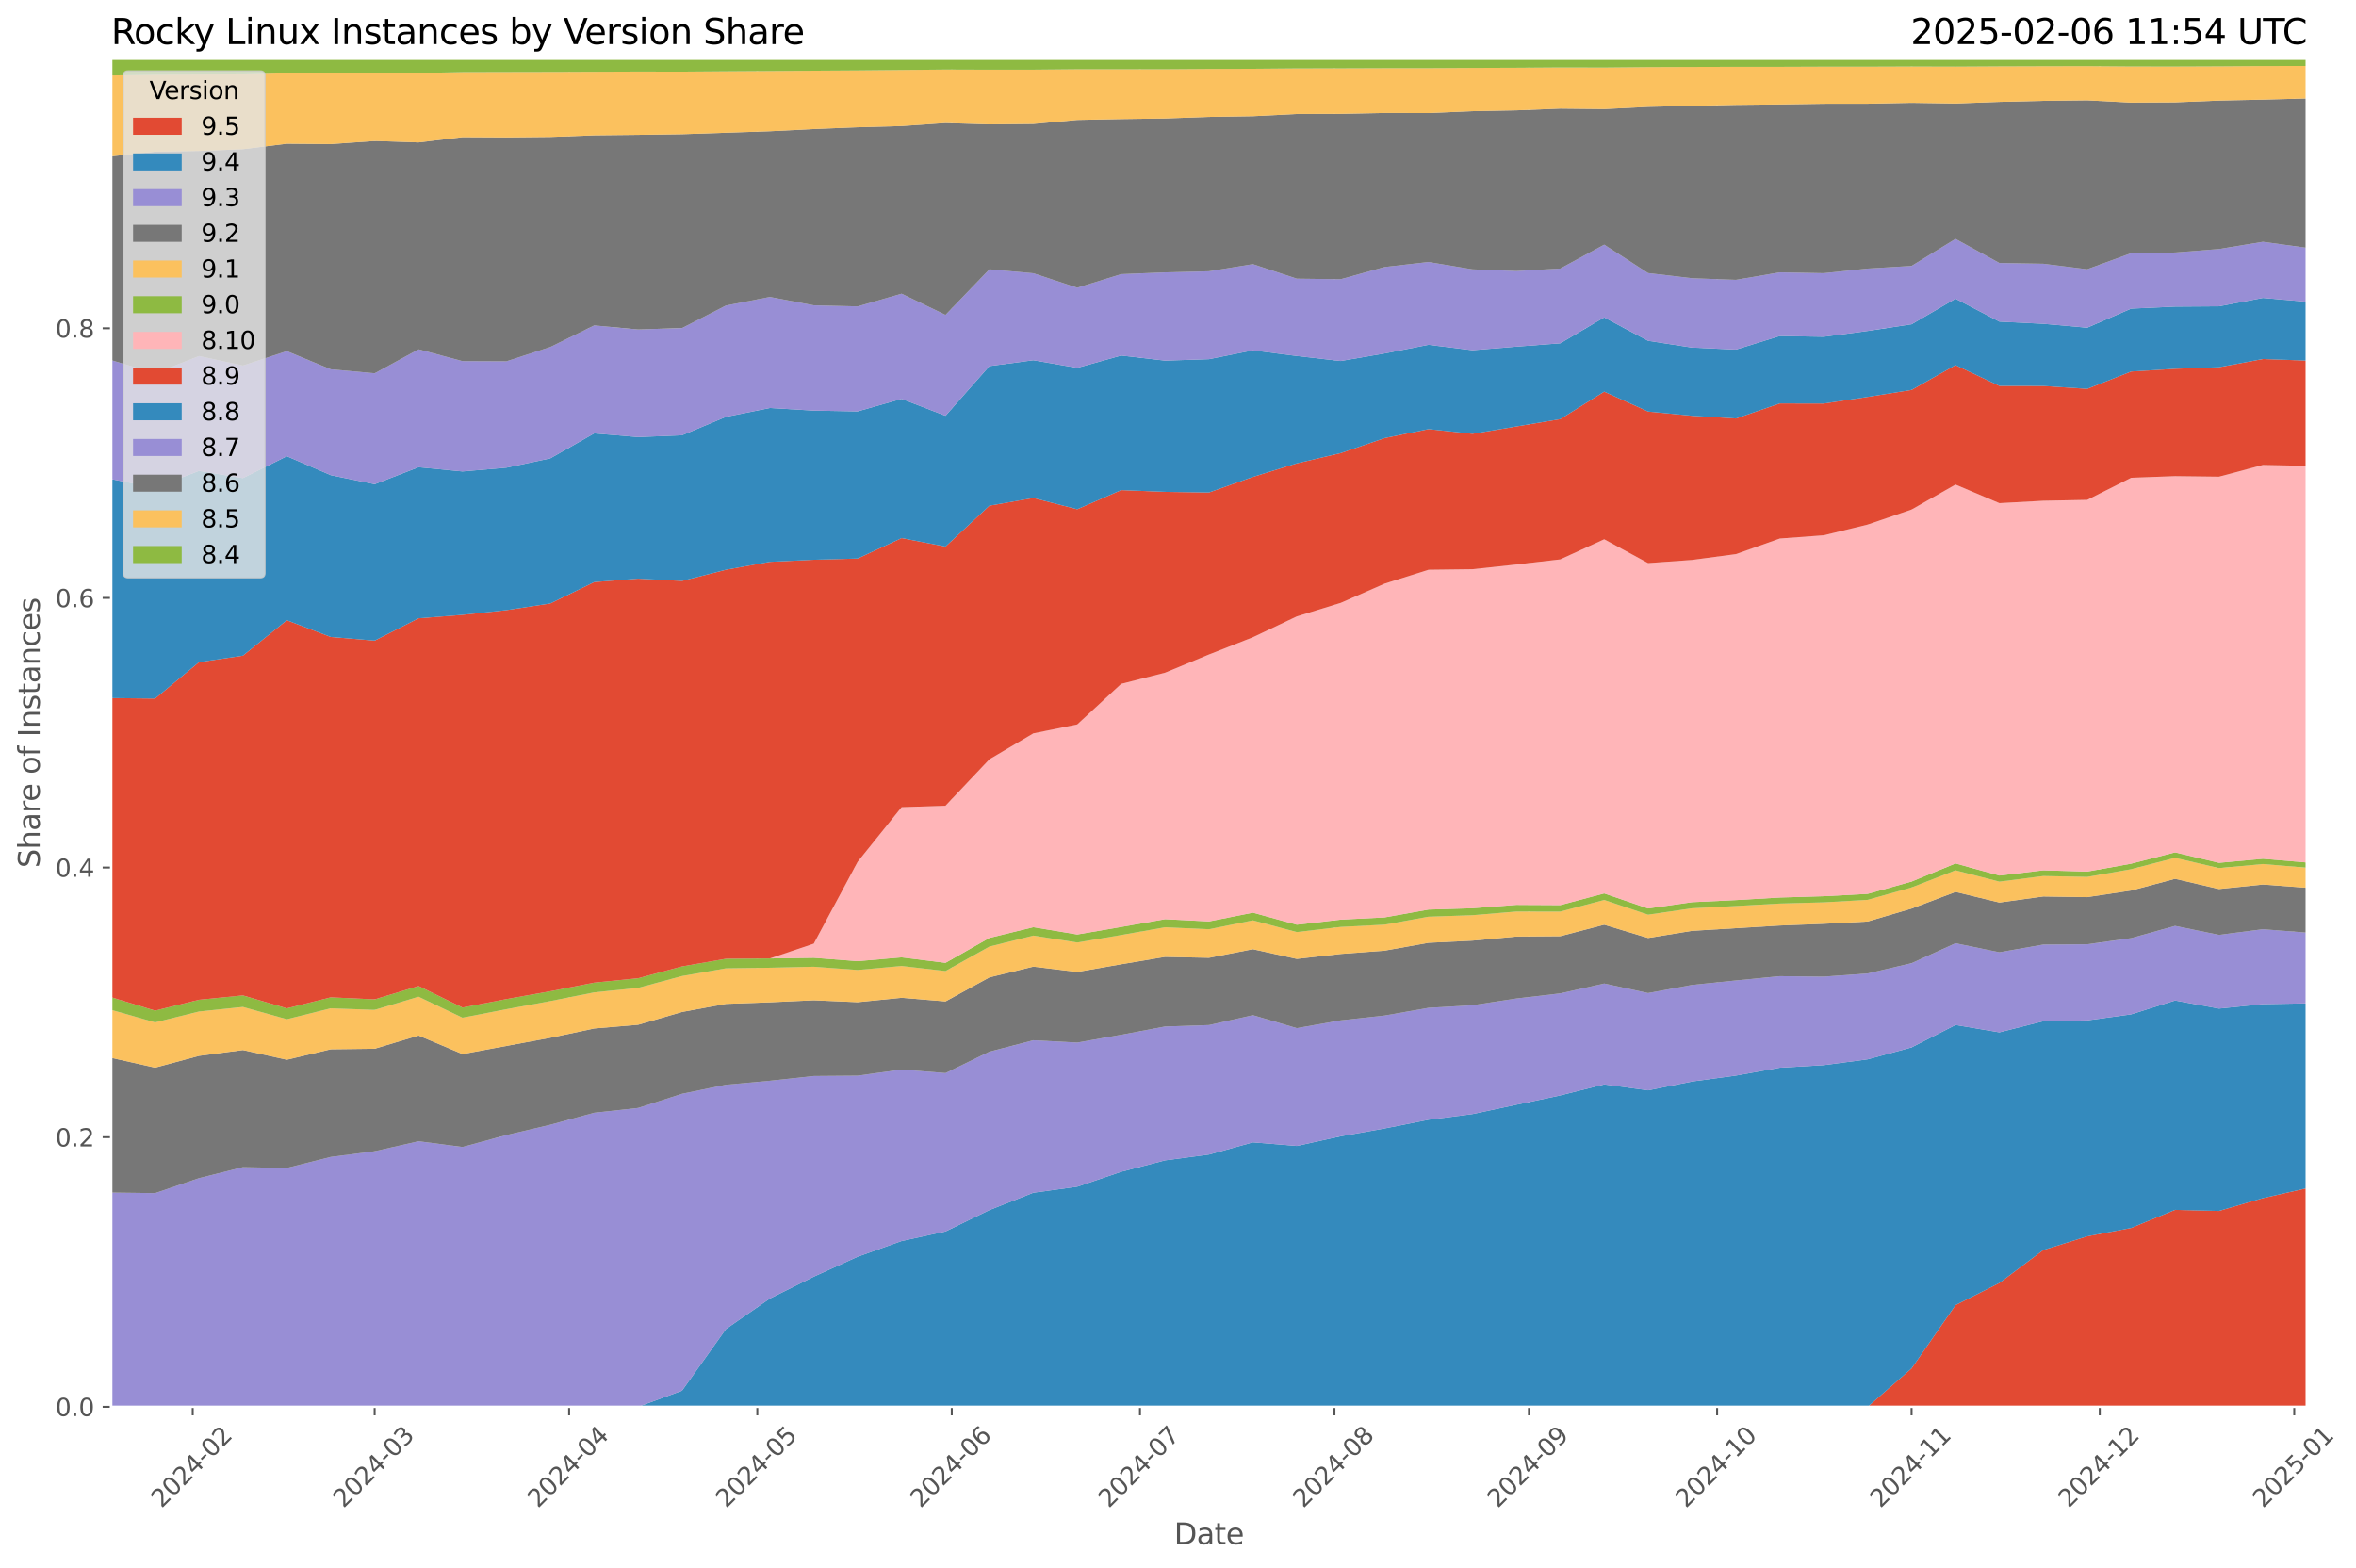 <?xml version="1.0" encoding="utf-8" standalone="no"?>
<!DOCTYPE svg PUBLIC "-//W3C//DTD SVG 1.1//EN"
  "http://www.w3.org/Graphics/SVG/1.1/DTD/svg11.dtd">
<svg xmlns:xlink="http://www.w3.org/1999/xlink" width="968.796pt" height="644.744pt" viewBox="0 0 968.796 644.744" xmlns="http://www.w3.org/2000/svg" version="1.1">
 <defs>
  <style type="text/css">*{stroke-linejoin: round; stroke-linecap: butt}</style>
 </defs>
 <g id="figure_1">
  <g id="patch_1">
   <path d="M 0 644.744 
L 968.796 644.744 
L 968.796 0 
L 0 0 
z
" style="fill: #ffffff"/>
  </g>
  <g id="axes_1">
   <g id="patch_2">
    <path d="M 45.717 578.542 
L 948.561 578.542 
L 948.561 24.142 
L 45.717 24.142 
z
" style="fill: #e5e5e5"/>
   </g>
   <g id="matplotlib.axis_1">
    <g id="xtick_1">
     <g id="line2d_1">
      <path d="M 79.251 578.542 
L 79.251 24.142 
" clip-path="url(#p1e567f6291)" style="fill: none; stroke: #ffffff; stroke-width: 0.8; stroke-linecap: square"/>
     </g>
     <g id="line2d_2">
      <defs>
       <path id="m706b1ecb13" d="M 0 0 
L 0 3.5 
" style="stroke: #555555; stroke-width: 0.8"/>
      </defs>
      <g>
       <use xlink:href="#m706b1ecb13" x="79.251" y="578.542" style="fill: #555555; stroke: #555555; stroke-width: 0.8"/>
      </g>
     </g>
     <g id="text_1">
      <!-- 2024-02 -->
      <g style="fill: #555555" transform="translate(66.43 620.46) rotate(-45) scale(0.1 -0.1)">
       <defs>
        <path id="DejaVuSans-32" d="M 1228 531 
L 3431 531 
L 3431 0 
L 469 0 
L 469 531 
Q 828 903 1448 1529 
Q 2069 2156 2228 2338 
Q 2531 2678 2651 2914 
Q 2772 3150 2772 3378 
Q 2772 3750 2511 3984 
Q 2250 4219 1831 4219 
Q 1534 4219 1204 4116 
Q 875 4013 500 3803 
L 500 4441 
Q 881 4594 1212 4672 
Q 1544 4750 1819 4750 
Q 2544 4750 2975 4387 
Q 3406 4025 3406 3419 
Q 3406 3131 3298 2873 
Q 3191 2616 2906 2266 
Q 2828 2175 2409 1742 
Q 1991 1309 1228 531 
z
" transform="scale(0.016)"/>
        <path id="DejaVuSans-30" d="M 2034 4250 
Q 1547 4250 1301 3770 
Q 1056 3291 1056 2328 
Q 1056 1369 1301 889 
Q 1547 409 2034 409 
Q 2525 409 2770 889 
Q 3016 1369 3016 2328 
Q 3016 3291 2770 3770 
Q 2525 4250 2034 4250 
z
M 2034 4750 
Q 2819 4750 3233 4129 
Q 3647 3509 3647 2328 
Q 3647 1150 3233 529 
Q 2819 -91 2034 -91 
Q 1250 -91 836 529 
Q 422 1150 422 2328 
Q 422 3509 836 4129 
Q 1250 4750 2034 4750 
z
" transform="scale(0.016)"/>
        <path id="DejaVuSans-34" d="M 2419 4116 
L 825 1625 
L 2419 1625 
L 2419 4116 
z
M 2253 4666 
L 3047 4666 
L 3047 1625 
L 3713 1625 
L 3713 1100 
L 3047 1100 
L 3047 0 
L 2419 0 
L 2419 1100 
L 313 1100 
L 313 1709 
L 2253 4666 
z
" transform="scale(0.016)"/>
        <path id="DejaVuSans-2d" d="M 313 2009 
L 1997 2009 
L 1997 1497 
L 313 1497 
L 313 2009 
z
" transform="scale(0.016)"/>
       </defs>
       <use xlink:href="#DejaVuSans-32"/>
       <use xlink:href="#DejaVuSans-30" x="63.623"/>
       <use xlink:href="#DejaVuSans-32" x="127.246"/>
       <use xlink:href="#DejaVuSans-34" x="190.869"/>
       <use xlink:href="#DejaVuSans-2d" x="254.492"/>
       <use xlink:href="#DejaVuSans-30" x="290.576"/>
       <use xlink:href="#DejaVuSans-32" x="354.199"/>
      </g>
     </g>
    </g>
    <g id="xtick_2">
     <g id="line2d_3">
      <path d="M 154.058 578.542 
L 154.058 24.142 
" clip-path="url(#p1e567f6291)" style="fill: none; stroke: #ffffff; stroke-width: 0.8; stroke-linecap: square"/>
     </g>
     <g id="line2d_4">
      <g>
       <use xlink:href="#m706b1ecb13" x="154.058" y="578.542" style="fill: #555555; stroke: #555555; stroke-width: 0.8"/>
      </g>
     </g>
     <g id="text_2">
      <!-- 2024-03 -->
      <g style="fill: #555555" transform="translate(141.237 620.46) rotate(-45) scale(0.1 -0.1)">
       <defs>
        <path id="DejaVuSans-33" d="M 2597 2516 
Q 3050 2419 3304 2112 
Q 3559 1806 3559 1356 
Q 3559 666 3084 287 
Q 2609 -91 1734 -91 
Q 1441 -91 1130 -33 
Q 819 25 488 141 
L 488 750 
Q 750 597 1062 519 
Q 1375 441 1716 441 
Q 2309 441 2620 675 
Q 2931 909 2931 1356 
Q 2931 1769 2642 2001 
Q 2353 2234 1838 2234 
L 1294 2234 
L 1294 2753 
L 1863 2753 
Q 2328 2753 2575 2939 
Q 2822 3125 2822 3475 
Q 2822 3834 2567 4026 
Q 2313 4219 1838 4219 
Q 1578 4219 1281 4162 
Q 984 4106 628 3988 
L 628 4550 
Q 988 4650 1302 4700 
Q 1616 4750 1894 4750 
Q 2613 4750 3031 4423 
Q 3450 4097 3450 3541 
Q 3450 3153 3228 2886 
Q 3006 2619 2597 2516 
z
" transform="scale(0.016)"/>
       </defs>
       <use xlink:href="#DejaVuSans-32"/>
       <use xlink:href="#DejaVuSans-30" x="63.623"/>
       <use xlink:href="#DejaVuSans-32" x="127.246"/>
       <use xlink:href="#DejaVuSans-34" x="190.869"/>
       <use xlink:href="#DejaVuSans-2d" x="254.492"/>
       <use xlink:href="#DejaVuSans-30" x="290.576"/>
       <use xlink:href="#DejaVuSans-33" x="354.199"/>
      </g>
     </g>
    </g>
    <g id="xtick_3">
     <g id="line2d_5">
      <path d="M 234.024 578.542 
L 234.024 24.142 
" clip-path="url(#p1e567f6291)" style="fill: none; stroke: #ffffff; stroke-width: 0.8; stroke-linecap: square"/>
     </g>
     <g id="line2d_6">
      <g>
       <use xlink:href="#m706b1ecb13" x="234.024" y="578.542" style="fill: #555555; stroke: #555555; stroke-width: 0.8"/>
      </g>
     </g>
     <g id="text_3">
      <!-- 2024-04 -->
      <g style="fill: #555555" transform="translate(221.203 620.46) rotate(-45) scale(0.1 -0.1)">
       <use xlink:href="#DejaVuSans-32"/>
       <use xlink:href="#DejaVuSans-30" x="63.623"/>
       <use xlink:href="#DejaVuSans-32" x="127.246"/>
       <use xlink:href="#DejaVuSans-34" x="190.869"/>
       <use xlink:href="#DejaVuSans-2d" x="254.492"/>
       <use xlink:href="#DejaVuSans-30" x="290.576"/>
       <use xlink:href="#DejaVuSans-34" x="354.199"/>
      </g>
     </g>
    </g>
    <g id="xtick_4">
     <g id="line2d_7">
      <path d="M 311.411 578.542 
L 311.411 24.142 
" clip-path="url(#p1e567f6291)" style="fill: none; stroke: #ffffff; stroke-width: 0.8; stroke-linecap: square"/>
     </g>
     <g id="line2d_8">
      <g>
       <use xlink:href="#m706b1ecb13" x="311.411" y="578.542" style="fill: #555555; stroke: #555555; stroke-width: 0.8"/>
      </g>
     </g>
     <g id="text_4">
      <!-- 2024-05 -->
      <g style="fill: #555555" transform="translate(298.59 620.46) rotate(-45) scale(0.1 -0.1)">
       <defs>
        <path id="DejaVuSans-35" d="M 691 4666 
L 3169 4666 
L 3169 4134 
L 1269 4134 
L 1269 2991 
Q 1406 3038 1543 3061 
Q 1681 3084 1819 3084 
Q 2600 3084 3056 2656 
Q 3513 2228 3513 1497 
Q 3513 744 3044 326 
Q 2575 -91 1722 -91 
Q 1428 -91 1123 -41 
Q 819 9 494 109 
L 494 744 
Q 775 591 1075 516 
Q 1375 441 1709 441 
Q 2250 441 2565 725 
Q 2881 1009 2881 1497 
Q 2881 1984 2565 2268 
Q 2250 2553 1709 2553 
Q 1456 2553 1204 2497 
Q 953 2441 691 2322 
L 691 4666 
z
" transform="scale(0.016)"/>
       </defs>
       <use xlink:href="#DejaVuSans-32"/>
       <use xlink:href="#DejaVuSans-30" x="63.623"/>
       <use xlink:href="#DejaVuSans-32" x="127.246"/>
       <use xlink:href="#DejaVuSans-34" x="190.869"/>
       <use xlink:href="#DejaVuSans-2d" x="254.492"/>
       <use xlink:href="#DejaVuSans-30" x="290.576"/>
       <use xlink:href="#DejaVuSans-35" x="354.199"/>
      </g>
     </g>
    </g>
    <g id="xtick_5">
     <g id="line2d_9">
      <path d="M 391.377 578.542 
L 391.377 24.142 
" clip-path="url(#p1e567f6291)" style="fill: none; stroke: #ffffff; stroke-width: 0.8; stroke-linecap: square"/>
     </g>
     <g id="line2d_10">
      <g>
       <use xlink:href="#m706b1ecb13" x="391.377" y="578.542" style="fill: #555555; stroke: #555555; stroke-width: 0.8"/>
      </g>
     </g>
     <g id="text_5">
      <!-- 2024-06 -->
      <g style="fill: #555555" transform="translate(378.556 620.46) rotate(-45) scale(0.1 -0.1)">
       <defs>
        <path id="DejaVuSans-36" d="M 2113 2584 
Q 1688 2584 1439 2293 
Q 1191 2003 1191 1497 
Q 1191 994 1439 701 
Q 1688 409 2113 409 
Q 2538 409 2786 701 
Q 3034 994 3034 1497 
Q 3034 2003 2786 2293 
Q 2538 2584 2113 2584 
z
M 3366 4563 
L 3366 3988 
Q 3128 4100 2886 4159 
Q 2644 4219 2406 4219 
Q 1781 4219 1451 3797 
Q 1122 3375 1075 2522 
Q 1259 2794 1537 2939 
Q 1816 3084 2150 3084 
Q 2853 3084 3261 2657 
Q 3669 2231 3669 1497 
Q 3669 778 3244 343 
Q 2819 -91 2113 -91 
Q 1303 -91 875 529 
Q 447 1150 447 2328 
Q 447 3434 972 4092 
Q 1497 4750 2381 4750 
Q 2619 4750 2861 4703 
Q 3103 4656 3366 4563 
z
" transform="scale(0.016)"/>
       </defs>
       <use xlink:href="#DejaVuSans-32"/>
       <use xlink:href="#DejaVuSans-30" x="63.623"/>
       <use xlink:href="#DejaVuSans-32" x="127.246"/>
       <use xlink:href="#DejaVuSans-34" x="190.869"/>
       <use xlink:href="#DejaVuSans-2d" x="254.492"/>
       <use xlink:href="#DejaVuSans-30" x="290.576"/>
       <use xlink:href="#DejaVuSans-36" x="354.199"/>
      </g>
     </g>
    </g>
    <g id="xtick_6">
     <g id="line2d_11">
      <path d="M 468.764 578.542 
L 468.764 24.142 
" clip-path="url(#p1e567f6291)" style="fill: none; stroke: #ffffff; stroke-width: 0.8; stroke-linecap: square"/>
     </g>
     <g id="line2d_12">
      <g>
       <use xlink:href="#m706b1ecb13" x="468.764" y="578.542" style="fill: #555555; stroke: #555555; stroke-width: 0.8"/>
      </g>
     </g>
     <g id="text_6">
      <!-- 2024-07 -->
      <g style="fill: #555555" transform="translate(455.942 620.46) rotate(-45) scale(0.1 -0.1)">
       <defs>
        <path id="DejaVuSans-37" d="M 525 4666 
L 3525 4666 
L 3525 4397 
L 1831 0 
L 1172 0 
L 2766 4134 
L 525 4134 
L 525 4666 
z
" transform="scale(0.016)"/>
       </defs>
       <use xlink:href="#DejaVuSans-32"/>
       <use xlink:href="#DejaVuSans-30" x="63.623"/>
       <use xlink:href="#DejaVuSans-32" x="127.246"/>
       <use xlink:href="#DejaVuSans-34" x="190.869"/>
       <use xlink:href="#DejaVuSans-2d" x="254.492"/>
       <use xlink:href="#DejaVuSans-30" x="290.576"/>
       <use xlink:href="#DejaVuSans-37" x="354.199"/>
      </g>
     </g>
    </g>
    <g id="xtick_7">
     <g id="line2d_13">
      <path d="M 548.73 578.542 
L 548.73 24.142 
" clip-path="url(#p1e567f6291)" style="fill: none; stroke: #ffffff; stroke-width: 0.8; stroke-linecap: square"/>
     </g>
     <g id="line2d_14">
      <g>
       <use xlink:href="#m706b1ecb13" x="548.73" y="578.542" style="fill: #555555; stroke: #555555; stroke-width: 0.8"/>
      </g>
     </g>
     <g id="text_7">
      <!-- 2024-08 -->
      <g style="fill: #555555" transform="translate(535.909 620.46) rotate(-45) scale(0.1 -0.1)">
       <defs>
        <path id="DejaVuSans-38" d="M 2034 2216 
Q 1584 2216 1326 1975 
Q 1069 1734 1069 1313 
Q 1069 891 1326 650 
Q 1584 409 2034 409 
Q 2484 409 2743 651 
Q 3003 894 3003 1313 
Q 3003 1734 2745 1975 
Q 2488 2216 2034 2216 
z
M 1403 2484 
Q 997 2584 770 2862 
Q 544 3141 544 3541 
Q 544 4100 942 4425 
Q 1341 4750 2034 4750 
Q 2731 4750 3128 4425 
Q 3525 4100 3525 3541 
Q 3525 3141 3298 2862 
Q 3072 2584 2669 2484 
Q 3125 2378 3379 2068 
Q 3634 1759 3634 1313 
Q 3634 634 3220 271 
Q 2806 -91 2034 -91 
Q 1263 -91 848 271 
Q 434 634 434 1313 
Q 434 1759 690 2068 
Q 947 2378 1403 2484 
z
M 1172 3481 
Q 1172 3119 1398 2916 
Q 1625 2713 2034 2713 
Q 2441 2713 2670 2916 
Q 2900 3119 2900 3481 
Q 2900 3844 2670 4047 
Q 2441 4250 2034 4250 
Q 1625 4250 1398 4047 
Q 1172 3844 1172 3481 
z
" transform="scale(0.016)"/>
       </defs>
       <use xlink:href="#DejaVuSans-32"/>
       <use xlink:href="#DejaVuSans-30" x="63.623"/>
       <use xlink:href="#DejaVuSans-32" x="127.246"/>
       <use xlink:href="#DejaVuSans-34" x="190.869"/>
       <use xlink:href="#DejaVuSans-2d" x="254.492"/>
       <use xlink:href="#DejaVuSans-30" x="290.576"/>
       <use xlink:href="#DejaVuSans-38" x="354.199"/>
      </g>
     </g>
    </g>
    <g id="xtick_8">
     <g id="line2d_15">
      <path d="M 628.696 578.542 
L 628.696 24.142 
" clip-path="url(#p1e567f6291)" style="fill: none; stroke: #ffffff; stroke-width: 0.8; stroke-linecap: square"/>
     </g>
     <g id="line2d_16">
      <g>
       <use xlink:href="#m706b1ecb13" x="628.696" y="578.542" style="fill: #555555; stroke: #555555; stroke-width: 0.8"/>
      </g>
     </g>
     <g id="text_8">
      <!-- 2024-09 -->
      <g style="fill: #555555" transform="translate(615.875 620.46) rotate(-45) scale(0.1 -0.1)">
       <defs>
        <path id="DejaVuSans-39" d="M 703 97 
L 703 672 
Q 941 559 1184 500 
Q 1428 441 1663 441 
Q 2288 441 2617 861 
Q 2947 1281 2994 2138 
Q 2813 1869 2534 1725 
Q 2256 1581 1919 1581 
Q 1219 1581 811 2004 
Q 403 2428 403 3163 
Q 403 3881 828 4315 
Q 1253 4750 1959 4750 
Q 2769 4750 3195 4129 
Q 3622 3509 3622 2328 
Q 3622 1225 3098 567 
Q 2575 -91 1691 -91 
Q 1453 -91 1209 -44 
Q 966 3 703 97 
z
M 1959 2075 
Q 2384 2075 2632 2365 
Q 2881 2656 2881 3163 
Q 2881 3666 2632 3958 
Q 2384 4250 1959 4250 
Q 1534 4250 1286 3958 
Q 1038 3666 1038 3163 
Q 1038 2656 1286 2365 
Q 1534 2075 1959 2075 
z
" transform="scale(0.016)"/>
       </defs>
       <use xlink:href="#DejaVuSans-32"/>
       <use xlink:href="#DejaVuSans-30" x="63.623"/>
       <use xlink:href="#DejaVuSans-32" x="127.246"/>
       <use xlink:href="#DejaVuSans-34" x="190.869"/>
       <use xlink:href="#DejaVuSans-2d" x="254.492"/>
       <use xlink:href="#DejaVuSans-30" x="290.576"/>
       <use xlink:href="#DejaVuSans-39" x="354.199"/>
      </g>
     </g>
    </g>
    <g id="xtick_9">
     <g id="line2d_17">
      <path d="M 706.083 578.542 
L 706.083 24.142 
" clip-path="url(#p1e567f6291)" style="fill: none; stroke: #ffffff; stroke-width: 0.8; stroke-linecap: square"/>
     </g>
     <g id="line2d_18">
      <g>
       <use xlink:href="#m706b1ecb13" x="706.083" y="578.542" style="fill: #555555; stroke: #555555; stroke-width: 0.8"/>
      </g>
     </g>
     <g id="text_9">
      <!-- 2024-10 -->
      <g style="fill: #555555" transform="translate(693.261 620.46) rotate(-45) scale(0.1 -0.1)">
       <defs>
        <path id="DejaVuSans-31" d="M 794 531 
L 1825 531 
L 1825 4091 
L 703 3866 
L 703 4441 
L 1819 4666 
L 2450 4666 
L 2450 531 
L 3481 531 
L 3481 0 
L 794 0 
L 794 531 
z
" transform="scale(0.016)"/>
       </defs>
       <use xlink:href="#DejaVuSans-32"/>
       <use xlink:href="#DejaVuSans-30" x="63.623"/>
       <use xlink:href="#DejaVuSans-32" x="127.246"/>
       <use xlink:href="#DejaVuSans-34" x="190.869"/>
       <use xlink:href="#DejaVuSans-2d" x="254.492"/>
       <use xlink:href="#DejaVuSans-31" x="290.576"/>
       <use xlink:href="#DejaVuSans-30" x="354.199"/>
      </g>
     </g>
    </g>
    <g id="xtick_10">
     <g id="line2d_19">
      <path d="M 786.049 578.542 
L 786.049 24.142 
" clip-path="url(#p1e567f6291)" style="fill: none; stroke: #ffffff; stroke-width: 0.8; stroke-linecap: square"/>
     </g>
     <g id="line2d_20">
      <g>
       <use xlink:href="#m706b1ecb13" x="786.049" y="578.542" style="fill: #555555; stroke: #555555; stroke-width: 0.8"/>
      </g>
     </g>
     <g id="text_10">
      <!-- 2024-11 -->
      <g style="fill: #555555" transform="translate(773.228 620.46) rotate(-45) scale(0.1 -0.1)">
       <use xlink:href="#DejaVuSans-32"/>
       <use xlink:href="#DejaVuSans-30" x="63.623"/>
       <use xlink:href="#DejaVuSans-32" x="127.246"/>
       <use xlink:href="#DejaVuSans-34" x="190.869"/>
       <use xlink:href="#DejaVuSans-2d" x="254.492"/>
       <use xlink:href="#DejaVuSans-31" x="290.576"/>
       <use xlink:href="#DejaVuSans-31" x="354.199"/>
      </g>
     </g>
    </g>
    <g id="xtick_11">
     <g id="line2d_21">
      <path d="M 863.436 578.542 
L 863.436 24.142 
" clip-path="url(#p1e567f6291)" style="fill: none; stroke: #ffffff; stroke-width: 0.8; stroke-linecap: square"/>
     </g>
     <g id="line2d_22">
      <g>
       <use xlink:href="#m706b1ecb13" x="863.436" y="578.542" style="fill: #555555; stroke: #555555; stroke-width: 0.8"/>
      </g>
     </g>
     <g id="text_11">
      <!-- 2024-12 -->
      <g style="fill: #555555" transform="translate(850.614 620.46) rotate(-45) scale(0.1 -0.1)">
       <use xlink:href="#DejaVuSans-32"/>
       <use xlink:href="#DejaVuSans-30" x="63.623"/>
       <use xlink:href="#DejaVuSans-32" x="127.246"/>
       <use xlink:href="#DejaVuSans-34" x="190.869"/>
       <use xlink:href="#DejaVuSans-2d" x="254.492"/>
       <use xlink:href="#DejaVuSans-31" x="290.576"/>
       <use xlink:href="#DejaVuSans-32" x="354.199"/>
      </g>
     </g>
    </g>
    <g id="xtick_12">
     <g id="line2d_23">
      <path d="M 943.402 578.542 
L 943.402 24.142 
" clip-path="url(#p1e567f6291)" style="fill: none; stroke: #ffffff; stroke-width: 0.8; stroke-linecap: square"/>
     </g>
     <g id="line2d_24">
      <g>
       <use xlink:href="#m706b1ecb13" x="943.402" y="578.542" style="fill: #555555; stroke: #555555; stroke-width: 0.8"/>
      </g>
     </g>
     <g id="text_12">
      <!-- 2025-01 -->
      <g style="fill: #555555" transform="translate(930.58 620.46) rotate(-45) scale(0.1 -0.1)">
       <use xlink:href="#DejaVuSans-32"/>
       <use xlink:href="#DejaVuSans-30" x="63.623"/>
       <use xlink:href="#DejaVuSans-32" x="127.246"/>
       <use xlink:href="#DejaVuSans-35" x="190.869"/>
       <use xlink:href="#DejaVuSans-2d" x="254.492"/>
       <use xlink:href="#DejaVuSans-30" x="290.576"/>
       <use xlink:href="#DejaVuSans-31" x="354.199"/>
      </g>
     </g>
    </g>
    <g id="text_13">
     <!-- Date -->
     <g style="fill: #555555" transform="translate(482.798 635.048) scale(0.12 -0.12)">
      <defs>
       <path id="DejaVuSans-44" d="M 1259 4147 
L 1259 519 
L 2022 519 
Q 2988 519 3436 956 
Q 3884 1394 3884 2338 
Q 3884 3275 3436 3711 
Q 2988 4147 2022 4147 
L 1259 4147 
z
M 628 4666 
L 1925 4666 
Q 3281 4666 3915 4102 
Q 4550 3538 4550 2338 
Q 4550 1131 3912 565 
Q 3275 0 1925 0 
L 628 0 
L 628 4666 
z
" transform="scale(0.016)"/>
       <path id="DejaVuSans-61" d="M 2194 1759 
Q 1497 1759 1228 1600 
Q 959 1441 959 1056 
Q 959 750 1161 570 
Q 1363 391 1709 391 
Q 2188 391 2477 730 
Q 2766 1069 2766 1631 
L 2766 1759 
L 2194 1759 
z
M 3341 1997 
L 3341 0 
L 2766 0 
L 2766 531 
Q 2569 213 2275 61 
Q 1981 -91 1556 -91 
Q 1019 -91 701 211 
Q 384 513 384 1019 
Q 384 1609 779 1909 
Q 1175 2209 1959 2209 
L 2766 2209 
L 2766 2266 
Q 2766 2663 2505 2880 
Q 2244 3097 1772 3097 
Q 1472 3097 1187 3025 
Q 903 2953 641 2809 
L 641 3341 
Q 956 3463 1253 3523 
Q 1550 3584 1831 3584 
Q 2591 3584 2966 3190 
Q 3341 2797 3341 1997 
z
" transform="scale(0.016)"/>
       <path id="DejaVuSans-74" d="M 1172 4494 
L 1172 3500 
L 2356 3500 
L 2356 3053 
L 1172 3053 
L 1172 1153 
Q 1172 725 1289 603 
Q 1406 481 1766 481 
L 2356 481 
L 2356 0 
L 1766 0 
Q 1100 0 847 248 
Q 594 497 594 1153 
L 594 3053 
L 172 3053 
L 172 3500 
L 594 3500 
L 594 4494 
L 1172 4494 
z
" transform="scale(0.016)"/>
       <path id="DejaVuSans-65" d="M 3597 1894 
L 3597 1613 
L 953 1613 
Q 991 1019 1311 708 
Q 1631 397 2203 397 
Q 2534 397 2845 478 
Q 3156 559 3463 722 
L 3463 178 
Q 3153 47 2828 -22 
Q 2503 -91 2169 -91 
Q 1331 -91 842 396 
Q 353 884 353 1716 
Q 353 2575 817 3079 
Q 1281 3584 2069 3584 
Q 2775 3584 3186 3129 
Q 3597 2675 3597 1894 
z
M 3022 2063 
Q 3016 2534 2758 2815 
Q 2500 3097 2075 3097 
Q 1594 3097 1305 2825 
Q 1016 2553 972 2059 
L 3022 2063 
z
" transform="scale(0.016)"/>
      </defs>
      <use xlink:href="#DejaVuSans-44"/>
      <use xlink:href="#DejaVuSans-61" x="77.002"/>
      <use xlink:href="#DejaVuSans-74" x="138.281"/>
      <use xlink:href="#DejaVuSans-65" x="177.49"/>
     </g>
    </g>
   </g>
   <g id="matplotlib.axis_2">
    <g id="ytick_1">
     <g id="line2d_25">
      <path d="M 45.717 578.542 
L 948.561 578.542 
" clip-path="url(#p1e567f6291)" style="fill: none; stroke: #ffffff; stroke-width: 0.8; stroke-linecap: square"/>
     </g>
     <g id="line2d_26">
      <defs>
       <path id="m10f765f04f" d="M 0 0 
L -3.5 0 
" style="stroke: #555555; stroke-width: 0.8"/>
      </defs>
      <g>
       <use xlink:href="#m10f765f04f" x="45.717" y="578.542" style="fill: #555555; stroke: #555555; stroke-width: 0.8"/>
      </g>
     </g>
     <g id="text_14">
      <!-- 0.0 -->
      <g style="fill: #555555" transform="translate(22.814 582.341) scale(0.1 -0.1)">
       <defs>
        <path id="DejaVuSans-2e" d="M 684 794 
L 1344 794 
L 1344 0 
L 684 0 
L 684 794 
z
" transform="scale(0.016)"/>
       </defs>
       <use xlink:href="#DejaVuSans-30"/>
       <use xlink:href="#DejaVuSans-2e" x="63.623"/>
       <use xlink:href="#DejaVuSans-30" x="95.41"/>
      </g>
     </g>
    </g>
    <g id="ytick_2">
     <g id="line2d_27">
      <path d="M 45.717 467.657 
L 948.561 467.657 
" clip-path="url(#p1e567f6291)" style="fill: none; stroke: #ffffff; stroke-width: 0.8; stroke-linecap: square"/>
     </g>
     <g id="line2d_28">
      <g>
       <use xlink:href="#m10f765f04f" x="45.717" y="467.657" style="fill: #555555; stroke: #555555; stroke-width: 0.8"/>
      </g>
     </g>
     <g id="text_15">
      <!-- 0.2 -->
      <g style="fill: #555555" transform="translate(22.814 471.456) scale(0.1 -0.1)">
       <use xlink:href="#DejaVuSans-30"/>
       <use xlink:href="#DejaVuSans-2e" x="63.623"/>
       <use xlink:href="#DejaVuSans-32" x="95.41"/>
      </g>
     </g>
    </g>
    <g id="ytick_3">
     <g id="line2d_29">
      <path d="M 45.717 356.772 
L 948.561 356.772 
" clip-path="url(#p1e567f6291)" style="fill: none; stroke: #ffffff; stroke-width: 0.8; stroke-linecap: square"/>
     </g>
     <g id="line2d_30">
      <g>
       <use xlink:href="#m10f765f04f" x="45.717" y="356.772" style="fill: #555555; stroke: #555555; stroke-width: 0.8"/>
      </g>
     </g>
     <g id="text_16">
      <!-- 0.4 -->
      <g style="fill: #555555" transform="translate(22.814 360.571) scale(0.1 -0.1)">
       <use xlink:href="#DejaVuSans-30"/>
       <use xlink:href="#DejaVuSans-2e" x="63.623"/>
       <use xlink:href="#DejaVuSans-34" x="95.41"/>
      </g>
     </g>
    </g>
    <g id="ytick_4">
     <g id="line2d_31">
      <path d="M 45.717 245.887 
L 948.561 245.887 
" clip-path="url(#p1e567f6291)" style="fill: none; stroke: #ffffff; stroke-width: 0.8; stroke-linecap: square"/>
     </g>
     <g id="line2d_32">
      <g>
       <use xlink:href="#m10f765f04f" x="45.717" y="245.887" style="fill: #555555; stroke: #555555; stroke-width: 0.8"/>
      </g>
     </g>
     <g id="text_17">
      <!-- 0.6 -->
      <g style="fill: #555555" transform="translate(22.814 249.686) scale(0.1 -0.1)">
       <use xlink:href="#DejaVuSans-30"/>
       <use xlink:href="#DejaVuSans-2e" x="63.623"/>
       <use xlink:href="#DejaVuSans-36" x="95.41"/>
      </g>
     </g>
    </g>
    <g id="ytick_5">
     <g id="line2d_33">
      <path d="M 45.717 135.002 
L 948.561 135.002 
" clip-path="url(#p1e567f6291)" style="fill: none; stroke: #ffffff; stroke-width: 0.8; stroke-linecap: square"/>
     </g>
     <g id="line2d_34">
      <g>
       <use xlink:href="#m10f765f04f" x="45.717" y="135.002" style="fill: #555555; stroke: #555555; stroke-width: 0.8"/>
      </g>
     </g>
     <g id="text_18">
      <!-- 0.8 -->
      <g style="fill: #555555" transform="translate(22.814 138.801) scale(0.1 -0.1)">
       <use xlink:href="#DejaVuSans-30"/>
       <use xlink:href="#DejaVuSans-2e" x="63.623"/>
       <use xlink:href="#DejaVuSans-38" x="95.41"/>
      </g>
     </g>
    </g>
    <g id="text_19">
     <!-- Share of Instances -->
     <g style="fill: #555555" transform="translate(16.318 356.897) rotate(-90) scale(0.12 -0.12)">
      <defs>
       <path id="DejaVuSans-53" d="M 3425 4513 
L 3425 3897 
Q 3066 4069 2747 4153 
Q 2428 4238 2131 4238 
Q 1616 4238 1336 4038 
Q 1056 3838 1056 3469 
Q 1056 3159 1242 3001 
Q 1428 2844 1947 2747 
L 2328 2669 
Q 3034 2534 3370 2195 
Q 3706 1856 3706 1288 
Q 3706 609 3251 259 
Q 2797 -91 1919 -91 
Q 1588 -91 1214 -16 
Q 841 59 441 206 
L 441 856 
Q 825 641 1194 531 
Q 1563 422 1919 422 
Q 2459 422 2753 634 
Q 3047 847 3047 1241 
Q 3047 1584 2836 1778 
Q 2625 1972 2144 2069 
L 1759 2144 
Q 1053 2284 737 2584 
Q 422 2884 422 3419 
Q 422 4038 858 4394 
Q 1294 4750 2059 4750 
Q 2388 4750 2728 4690 
Q 3069 4631 3425 4513 
z
" transform="scale(0.016)"/>
       <path id="DejaVuSans-68" d="M 3513 2113 
L 3513 0 
L 2938 0 
L 2938 2094 
Q 2938 2591 2744 2837 
Q 2550 3084 2163 3084 
Q 1697 3084 1428 2787 
Q 1159 2491 1159 1978 
L 1159 0 
L 581 0 
L 581 4863 
L 1159 4863 
L 1159 2956 
Q 1366 3272 1645 3428 
Q 1925 3584 2291 3584 
Q 2894 3584 3203 3211 
Q 3513 2838 3513 2113 
z
" transform="scale(0.016)"/>
       <path id="DejaVuSans-72" d="M 2631 2963 
Q 2534 3019 2420 3045 
Q 2306 3072 2169 3072 
Q 1681 3072 1420 2755 
Q 1159 2438 1159 1844 
L 1159 0 
L 581 0 
L 581 3500 
L 1159 3500 
L 1159 2956 
Q 1341 3275 1631 3429 
Q 1922 3584 2338 3584 
Q 2397 3584 2469 3576 
Q 2541 3569 2628 3553 
L 2631 2963 
z
" transform="scale(0.016)"/>
       <path id="DejaVuSans-20" transform="scale(0.016)"/>
       <path id="DejaVuSans-6f" d="M 1959 3097 
Q 1497 3097 1228 2736 
Q 959 2375 959 1747 
Q 959 1119 1226 758 
Q 1494 397 1959 397 
Q 2419 397 2687 759 
Q 2956 1122 2956 1747 
Q 2956 2369 2687 2733 
Q 2419 3097 1959 3097 
z
M 1959 3584 
Q 2709 3584 3137 3096 
Q 3566 2609 3566 1747 
Q 3566 888 3137 398 
Q 2709 -91 1959 -91 
Q 1206 -91 779 398 
Q 353 888 353 1747 
Q 353 2609 779 3096 
Q 1206 3584 1959 3584 
z
" transform="scale(0.016)"/>
       <path id="DejaVuSans-66" d="M 2375 4863 
L 2375 4384 
L 1825 4384 
Q 1516 4384 1395 4259 
Q 1275 4134 1275 3809 
L 1275 3500 
L 2222 3500 
L 2222 3053 
L 1275 3053 
L 1275 0 
L 697 0 
L 697 3053 
L 147 3053 
L 147 3500 
L 697 3500 
L 697 3744 
Q 697 4328 969 4595 
Q 1241 4863 1831 4863 
L 2375 4863 
z
" transform="scale(0.016)"/>
       <path id="DejaVuSans-49" d="M 628 4666 
L 1259 4666 
L 1259 0 
L 628 0 
L 628 4666 
z
" transform="scale(0.016)"/>
       <path id="DejaVuSans-6e" d="M 3513 2113 
L 3513 0 
L 2938 0 
L 2938 2094 
Q 2938 2591 2744 2837 
Q 2550 3084 2163 3084 
Q 1697 3084 1428 2787 
Q 1159 2491 1159 1978 
L 1159 0 
L 581 0 
L 581 3500 
L 1159 3500 
L 1159 2956 
Q 1366 3272 1645 3428 
Q 1925 3584 2291 3584 
Q 2894 3584 3203 3211 
Q 3513 2838 3513 2113 
z
" transform="scale(0.016)"/>
       <path id="DejaVuSans-73" d="M 2834 3397 
L 2834 2853 
Q 2591 2978 2328 3040 
Q 2066 3103 1784 3103 
Q 1356 3103 1142 2972 
Q 928 2841 928 2578 
Q 928 2378 1081 2264 
Q 1234 2150 1697 2047 
L 1894 2003 
Q 2506 1872 2764 1633 
Q 3022 1394 3022 966 
Q 3022 478 2636 193 
Q 2250 -91 1575 -91 
Q 1294 -91 989 -36 
Q 684 19 347 128 
L 347 722 
Q 666 556 975 473 
Q 1284 391 1588 391 
Q 1994 391 2212 530 
Q 2431 669 2431 922 
Q 2431 1156 2273 1281 
Q 2116 1406 1581 1522 
L 1381 1569 
Q 847 1681 609 1914 
Q 372 2147 372 2553 
Q 372 3047 722 3315 
Q 1072 3584 1716 3584 
Q 2034 3584 2315 3537 
Q 2597 3491 2834 3397 
z
" transform="scale(0.016)"/>
       <path id="DejaVuSans-63" d="M 3122 3366 
L 3122 2828 
Q 2878 2963 2633 3030 
Q 2388 3097 2138 3097 
Q 1578 3097 1268 2742 
Q 959 2388 959 1747 
Q 959 1106 1268 751 
Q 1578 397 2138 397 
Q 2388 397 2633 464 
Q 2878 531 3122 666 
L 3122 134 
Q 2881 22 2623 -34 
Q 2366 -91 2075 -91 
Q 1284 -91 818 406 
Q 353 903 353 1747 
Q 353 2603 823 3093 
Q 1294 3584 2113 3584 
Q 2378 3584 2631 3529 
Q 2884 3475 3122 3366 
z
" transform="scale(0.016)"/>
      </defs>
      <use xlink:href="#DejaVuSans-53"/>
      <use xlink:href="#DejaVuSans-68" x="63.477"/>
      <use xlink:href="#DejaVuSans-61" x="126.855"/>
      <use xlink:href="#DejaVuSans-72" x="188.135"/>
      <use xlink:href="#DejaVuSans-65" x="226.998"/>
      <use xlink:href="#DejaVuSans-20" x="288.521"/>
      <use xlink:href="#DejaVuSans-6f" x="320.309"/>
      <use xlink:href="#DejaVuSans-66" x="381.49"/>
      <use xlink:href="#DejaVuSans-20" x="416.695"/>
      <use xlink:href="#DejaVuSans-49" x="448.482"/>
      <use xlink:href="#DejaVuSans-6e" x="477.975"/>
      <use xlink:href="#DejaVuSans-73" x="541.354"/>
      <use xlink:href="#DejaVuSans-74" x="593.453"/>
      <use xlink:href="#DejaVuSans-61" x="632.662"/>
      <use xlink:href="#DejaVuSans-6e" x="693.941"/>
      <use xlink:href="#DejaVuSans-63" x="757.32"/>
      <use xlink:href="#DejaVuSans-65" x="812.301"/>
      <use xlink:href="#DejaVuSans-73" x="873.824"/>
     </g>
    </g>
   </g>
   <g id="PolyCollection_1">
    <path d="M 45.717 578.54 
L 45.717 578.542 
L 63.774 578.542 
L 81.831 578.542 
L 99.888 578.542 
L 117.944 578.542 
L 136.001 578.542 
L 154.058 578.542 
L 172.115 578.542 
L 190.172 578.542 
L 208.229 578.542 
L 226.286 578.542 
L 244.343 578.542 
L 262.399 578.542 
L 280.456 578.542 
L 298.513 578.542 
L 316.57 578.542 
L 334.627 578.542 
L 352.684 578.542 
L 370.741 578.542 
L 388.798 578.542 
L 406.854 578.542 
L 424.911 578.542 
L 442.968 578.542 
L 461.025 578.542 
L 479.082 578.542 
L 497.139 578.542 
L 515.196 578.542 
L 533.253 578.542 
L 551.31 578.542 
L 569.366 578.542 
L 587.423 578.542 
L 605.48 578.542 
L 623.537 578.542 
L 641.594 578.542 
L 659.651 578.542 
L 677.708 578.542 
L 695.765 578.542 
L 713.821 578.542 
L 731.878 578.542 
L 749.935 578.542 
L 767.992 578.542 
L 786.049 578.542 
L 804.106 578.542 
L 822.163 578.542 
L 840.22 578.542 
L 858.276 578.542 
L 876.333 578.542 
L 894.39 578.542 
L 912.447 578.542 
L 930.504 578.542 
L 948.561 578.542 
L 948.561 488.631 
L 948.561 488.631 
L 930.504 492.718 
L 912.447 497.993 
L 894.39 497.55 
L 876.333 504.997 
L 858.276 508.417 
L 840.22 514.058 
L 822.163 527.607 
L 804.106 536.719 
L 786.049 562.746 
L 767.992 578.538 
L 749.935 578.541 
L 731.878 578.541 
L 713.821 578.541 
L 695.765 578.541 
L 677.708 578.541 
L 659.651 578.541 
L 641.594 578.541 
L 623.537 578.541 
L 605.48 578.541 
L 587.423 578.541 
L 569.366 578.541 
L 551.31 578.541 
L 533.253 578.541 
L 515.196 578.541 
L 497.139 578.541 
L 479.082 578.541 
L 461.025 578.541 
L 442.968 578.541 
L 424.911 578.541 
L 406.854 578.541 
L 388.798 578.541 
L 370.741 578.541 
L 352.684 578.541 
L 334.627 578.541 
L 316.57 578.541 
L 298.513 578.541 
L 280.456 578.541 
L 262.399 578.541 
L 244.343 578.541 
L 226.286 578.541 
L 208.229 578.541 
L 190.172 578.541 
L 172.115 578.541 
L 154.058 578.541 
L 136.001 578.541 
L 117.944 578.541 
L 99.888 578.541 
L 81.831 578.541 
L 63.774 578.541 
L 45.717 578.54 
z
" clip-path="url(#p1e567f6291)" style="fill: #e24a33"/>
   </g>
   <g id="PolyCollection_2">
    <path d="M 45.717 578.54 
L 45.717 578.54 
L 63.774 578.541 
L 81.831 578.541 
L 99.888 578.541 
L 117.944 578.541 
L 136.001 578.541 
L 154.058 578.541 
L 172.115 578.541 
L 190.172 578.541 
L 208.229 578.541 
L 226.286 578.541 
L 244.343 578.541 
L 262.399 578.541 
L 280.456 578.541 
L 298.513 578.541 
L 316.57 578.541 
L 334.627 578.541 
L 352.684 578.541 
L 370.741 578.541 
L 388.798 578.541 
L 406.854 578.541 
L 424.911 578.541 
L 442.968 578.541 
L 461.025 578.541 
L 479.082 578.541 
L 497.139 578.541 
L 515.196 578.541 
L 533.253 578.541 
L 551.31 578.541 
L 569.366 578.541 
L 587.423 578.541 
L 605.48 578.541 
L 623.537 578.541 
L 641.594 578.541 
L 659.651 578.541 
L 677.708 578.541 
L 695.765 578.541 
L 713.821 578.541 
L 731.878 578.541 
L 749.935 578.541 
L 767.992 578.538 
L 786.049 562.746 
L 804.106 536.719 
L 822.163 527.607 
L 840.22 514.058 
L 858.276 508.417 
L 876.333 504.997 
L 894.39 497.55 
L 912.447 497.993 
L 930.504 492.718 
L 948.561 488.631 
L 948.561 412.62 
L 948.561 412.62 
L 930.504 412.933 
L 912.447 414.766 
L 894.39 411.441 
L 876.333 417.14 
L 858.276 419.619 
L 840.22 419.961 
L 822.163 424.536 
L 804.106 421.511 
L 786.049 430.728 
L 767.992 435.643 
L 749.935 438.026 
L 731.878 439.073 
L 713.821 442.322 
L 695.765 444.76 
L 677.708 448.389 
L 659.651 445.953 
L 641.594 450.474 
L 623.537 454.308 
L 605.48 458.151 
L 587.423 460.483 
L 569.366 464.067 
L 551.31 467.283 
L 533.253 471.26 
L 515.196 469.782 
L 497.139 474.791 
L 479.082 477.184 
L 461.025 481.891 
L 442.968 488.018 
L 424.911 490.496 
L 406.854 497.636 
L 388.798 506.425 
L 370.741 510.364 
L 352.684 516.812 
L 334.627 525.025 
L 316.57 534.013 
L 298.513 546.558 
L 280.456 571.913 
L 262.399 578.539 
L 244.343 578.541 
L 226.286 578.541 
L 208.229 578.541 
L 190.172 578.541 
L 172.115 578.541 
L 154.058 578.541 
L 136.001 578.541 
L 117.944 578.541 
L 99.888 578.541 
L 81.831 578.541 
L 63.774 578.541 
L 45.717 578.54 
z
" clip-path="url(#p1e567f6291)" style="fill: #348abd"/>
   </g>
   <g id="PolyCollection_3">
    <path d="M 45.717 490.431 
L 45.717 578.54 
L 63.774 578.541 
L 81.831 578.541 
L 99.888 578.541 
L 117.944 578.541 
L 136.001 578.541 
L 154.058 578.541 
L 172.115 578.541 
L 190.172 578.541 
L 208.229 578.541 
L 226.286 578.541 
L 244.343 578.541 
L 262.399 578.539 
L 280.456 571.913 
L 298.513 546.558 
L 316.57 534.013 
L 334.627 525.025 
L 352.684 516.812 
L 370.741 510.364 
L 388.798 506.425 
L 406.854 497.636 
L 424.911 490.496 
L 442.968 488.018 
L 461.025 481.891 
L 479.082 477.184 
L 497.139 474.791 
L 515.196 469.782 
L 533.253 471.26 
L 551.31 467.283 
L 569.366 464.067 
L 587.423 460.483 
L 605.48 458.151 
L 623.537 454.308 
L 641.594 450.474 
L 659.651 445.953 
L 677.708 448.389 
L 695.765 444.76 
L 713.821 442.322 
L 731.878 439.073 
L 749.935 438.026 
L 767.992 435.643 
L 786.049 430.728 
L 804.106 421.511 
L 822.163 424.536 
L 840.22 419.961 
L 858.276 419.619 
L 876.333 417.14 
L 894.39 411.441 
L 912.447 414.766 
L 930.504 412.933 
L 948.561 412.62 
L 948.561 383.537 
L 948.561 383.537 
L 930.504 382.142 
L 912.447 384.466 
L 894.39 380.767 
L 876.333 385.803 
L 858.276 388.327 
L 840.22 388.442 
L 822.163 391.612 
L 804.106 387.903 
L 786.049 396.104 
L 767.992 400.316 
L 749.935 401.635 
L 731.878 401.44 
L 713.821 403.206 
L 695.765 405.048 
L 677.708 408.389 
L 659.651 404.469 
L 641.594 408.519 
L 623.537 410.627 
L 605.48 413.388 
L 587.423 414.456 
L 569.366 417.629 
L 551.31 419.606 
L 533.253 422.811 
L 515.196 417.475 
L 497.139 421.548 
L 479.082 422.139 
L 461.025 425.545 
L 442.968 428.757 
L 424.911 427.797 
L 406.854 432.498 
L 388.798 441.29 
L 370.741 439.849 
L 352.684 442.359 
L 334.627 442.502 
L 316.57 444.457 
L 298.513 446.1 
L 280.456 449.808 
L 262.399 455.635 
L 244.343 457.6 
L 226.286 462.545 
L 208.229 466.793 
L 190.172 471.687 
L 172.115 469.332 
L 154.058 473.437 
L 136.001 475.774 
L 117.944 480.321 
L 99.888 479.989 
L 81.831 484.513 
L 63.774 490.664 
L 45.717 490.431 
z
" clip-path="url(#p1e567f6291)" style="fill: #988ed5"/>
   </g>
   <g id="PolyCollection_4">
    <path d="M 45.717 435.013 
L 45.717 490.431 
L 63.774 490.664 
L 81.831 484.513 
L 99.888 479.989 
L 117.944 480.321 
L 136.001 475.774 
L 154.058 473.437 
L 172.115 469.332 
L 190.172 471.687 
L 208.229 466.793 
L 226.286 462.545 
L 244.343 457.6 
L 262.399 455.635 
L 280.456 449.808 
L 298.513 446.1 
L 316.57 444.457 
L 334.627 442.502 
L 352.684 442.359 
L 370.741 439.849 
L 388.798 441.29 
L 406.854 432.498 
L 424.911 427.797 
L 442.968 428.757 
L 461.025 425.545 
L 479.082 422.139 
L 497.139 421.548 
L 515.196 417.475 
L 533.253 422.811 
L 551.31 419.606 
L 569.366 417.629 
L 587.423 414.456 
L 605.48 413.388 
L 623.537 410.627 
L 641.594 408.519 
L 659.651 404.469 
L 677.708 408.389 
L 695.765 405.048 
L 713.821 403.206 
L 731.878 401.44 
L 749.935 401.635 
L 767.992 400.316 
L 786.049 396.104 
L 804.106 387.903 
L 822.163 391.612 
L 840.22 388.442 
L 858.276 388.327 
L 876.333 385.803 
L 894.39 380.767 
L 912.447 384.466 
L 930.504 382.142 
L 948.561 383.537 
L 948.561 365.1 
L 948.561 365.1 
L 930.504 363.743 
L 912.447 365.6 
L 894.39 361.401 
L 876.333 366.225 
L 858.276 368.932 
L 840.22 368.66 
L 822.163 371.15 
L 804.106 366.788 
L 786.049 373.628 
L 767.992 378.95 
L 749.935 379.895 
L 731.878 380.6 
L 713.821 381.698 
L 695.765 382.802 
L 677.708 385.73 
L 659.651 380.277 
L 641.594 384.997 
L 623.537 385.145 
L 605.48 386.829 
L 587.423 387.704 
L 569.366 390.94 
L 551.31 392.294 
L 533.253 394.332 
L 515.196 390.347 
L 497.139 393.878 
L 479.082 393.498 
L 461.025 396.541 
L 442.968 399.699 
L 424.911 397.51 
L 406.854 401.926 
L 388.798 411.819 
L 370.741 410.328 
L 352.684 412.137 
L 334.627 411.354 
L 316.57 412.177 
L 298.513 412.825 
L 280.456 416.154 
L 262.399 421.412 
L 244.343 422.946 
L 226.286 426.776 
L 208.229 430.132 
L 190.172 433.462 
L 172.115 425.855 
L 154.058 431.28 
L 136.001 431.507 
L 117.944 435.805 
L 99.888 431.817 
L 81.831 434.204 
L 63.774 439.056 
L 45.717 435.013 
z
" clip-path="url(#p1e567f6291)" style="fill: #777777"/>
   </g>
   <g id="PolyCollection_5">
    <path d="M 45.717 415.278 
L 45.717 435.013 
L 63.774 439.056 
L 81.831 434.204 
L 99.888 431.817 
L 117.944 435.805 
L 136.001 431.507 
L 154.058 431.28 
L 172.115 425.855 
L 190.172 433.462 
L 208.229 430.132 
L 226.286 426.776 
L 244.343 422.946 
L 262.399 421.412 
L 280.456 416.154 
L 298.513 412.825 
L 316.57 412.177 
L 334.627 411.354 
L 352.684 412.137 
L 370.741 410.328 
L 388.798 411.819 
L 406.854 401.926 
L 424.911 397.51 
L 442.968 399.699 
L 461.025 396.541 
L 479.082 393.498 
L 497.139 393.878 
L 515.196 390.347 
L 533.253 394.332 
L 551.31 392.294 
L 569.366 390.94 
L 587.423 387.704 
L 605.48 386.829 
L 623.537 385.145 
L 641.594 384.997 
L 659.651 380.277 
L 677.708 385.73 
L 695.765 382.802 
L 713.821 381.698 
L 731.878 380.6 
L 749.935 379.895 
L 767.992 378.95 
L 786.049 373.628 
L 804.106 366.788 
L 822.163 371.15 
L 840.22 368.66 
L 858.276 368.932 
L 876.333 366.225 
L 894.39 361.401 
L 912.447 365.6 
L 930.504 363.743 
L 948.561 365.1 
L 948.561 356.849 
L 948.561 356.849 
L 930.504 355.329 
L 912.447 357 
L 894.39 352.776 
L 876.333 357.454 
L 858.276 360.615 
L 840.22 360.258 
L 822.163 362.567 
L 804.106 357.91 
L 786.049 364.96 
L 767.992 370.057 
L 749.935 371.082 
L 731.878 371.573 
L 713.821 372.589 
L 695.765 373.527 
L 677.708 376.155 
L 659.651 370.103 
L 641.594 374.889 
L 623.537 374.859 
L 605.48 376.378 
L 587.423 376.983 
L 569.366 380.251 
L 551.31 381.186 
L 533.253 383.3 
L 515.196 378.488 
L 497.139 382.145 
L 479.082 381.333 
L 461.025 384.527 
L 442.968 387.598 
L 424.911 384.76 
L 406.854 389.266 
L 388.798 399.327 
L 370.741 397.244 
L 352.684 398.887 
L 334.627 397.558 
L 316.57 397.966 
L 298.513 398.212 
L 280.456 401.383 
L 262.399 406.257 
L 244.343 408.104 
L 226.286 411.684 
L 208.229 415.023 
L 190.172 418.516 
L 172.115 409.885 
L 154.058 415.303 
L 136.001 414.657 
L 117.944 419.14 
L 99.888 414.092 
L 81.831 415.974 
L 63.774 420.44 
L 45.717 415.278 
z
" clip-path="url(#p1e567f6291)" style="fill: #fbc15e"/>
   </g>
   <g id="PolyCollection_6">
    <path d="M 45.717 410.098 
L 45.717 415.278 
L 63.774 420.44 
L 81.831 415.974 
L 99.888 414.092 
L 117.944 419.14 
L 136.001 414.657 
L 154.058 415.303 
L 172.115 409.885 
L 190.172 418.516 
L 208.229 415.023 
L 226.286 411.684 
L 244.343 408.104 
L 262.399 406.257 
L 280.456 401.383 
L 298.513 398.212 
L 316.57 397.966 
L 334.627 397.558 
L 352.684 398.887 
L 370.741 397.244 
L 388.798 399.327 
L 406.854 389.266 
L 424.911 384.76 
L 442.968 387.598 
L 461.025 384.527 
L 479.082 381.333 
L 497.139 382.145 
L 515.196 378.488 
L 533.253 383.3 
L 551.31 381.186 
L 569.366 380.251 
L 587.423 376.983 
L 605.48 376.378 
L 623.537 374.859 
L 641.594 374.889 
L 659.651 370.103 
L 677.708 376.155 
L 695.765 373.527 
L 713.821 372.589 
L 731.878 371.573 
L 749.935 371.082 
L 767.992 370.057 
L 786.049 364.96 
L 804.106 357.91 
L 822.163 362.567 
L 840.22 360.258 
L 858.276 360.615 
L 876.333 357.454 
L 894.39 352.776 
L 912.447 357 
L 930.504 355.329 
L 948.561 356.849 
L 948.561 354.695 
L 948.561 354.695 
L 930.504 353.161 
L 912.447 354.826 
L 894.39 350.53 
L 876.333 355.18 
L 858.276 358.419 
L 840.22 357.899 
L 822.163 360.049 
L 804.106 355.08 
L 786.049 362.53 
L 767.992 367.593 
L 749.935 368.557 
L 731.878 369.09 
L 713.821 370.149 
L 695.765 371.008 
L 677.708 373.591 
L 659.651 367.413 
L 641.594 372.206 
L 623.537 372.103 
L 605.48 373.501 
L 587.423 374.047 
L 569.366 377.27 
L 551.31 378.187 
L 533.253 380.275 
L 515.196 375.324 
L 497.139 378.92 
L 479.082 378 
L 461.025 381.195 
L 442.968 384.299 
L 424.911 381.295 
L 406.854 385.691 
L 388.798 395.953 
L 370.741 393.697 
L 352.684 395.268 
L 334.627 393.878 
L 316.57 394.143 
L 298.513 394.282 
L 280.456 397.422 
L 262.399 402.289 
L 244.343 404.095 
L 226.286 407.646 
L 208.229 410.863 
L 190.172 414.338 
L 172.115 405.499 
L 154.058 410.984 
L 136.001 410.144 
L 117.944 414.667 
L 99.888 409.349 
L 81.831 411.142 
L 63.774 415.603 
L 45.717 410.098 
z
" clip-path="url(#p1e567f6291)" style="fill: #8eba42"/>
   </g>
   <g id="PolyCollection_7">
    <path d="M 45.717 410.098 
L 45.717 410.098 
L 63.774 415.603 
L 81.831 411.142 
L 99.888 409.349 
L 117.944 414.667 
L 136.001 410.144 
L 154.058 410.984 
L 172.115 405.499 
L 190.172 414.338 
L 208.229 410.863 
L 226.286 407.646 
L 244.343 404.095 
L 262.399 402.289 
L 280.456 397.422 
L 298.513 394.282 
L 316.57 394.143 
L 334.627 393.878 
L 352.684 395.268 
L 370.741 393.697 
L 388.798 395.953 
L 406.854 385.691 
L 424.911 381.295 
L 442.968 384.299 
L 461.025 381.195 
L 479.082 378 
L 497.139 378.92 
L 515.196 375.324 
L 533.253 380.275 
L 551.31 378.187 
L 569.366 377.27 
L 587.423 374.047 
L 605.48 373.501 
L 623.537 372.103 
L 641.594 372.206 
L 659.651 367.413 
L 677.708 373.591 
L 695.765 371.008 
L 713.821 370.149 
L 731.878 369.09 
L 749.935 368.557 
L 767.992 367.593 
L 786.049 362.53 
L 804.106 355.08 
L 822.163 360.049 
L 840.22 357.899 
L 858.276 358.419 
L 876.333 355.18 
L 894.39 350.53 
L 912.447 354.826 
L 930.504 353.161 
L 948.561 354.695 
L 948.561 191.572 
L 948.561 191.572 
L 930.504 191.202 
L 912.447 196.035 
L 894.39 195.807 
L 876.333 196.481 
L 858.276 205.577 
L 840.22 205.933 
L 822.163 206.922 
L 804.106 199.268 
L 786.049 209.55 
L 767.992 215.731 
L 749.935 220.129 
L 731.878 221.463 
L 713.821 227.875 
L 695.765 230.276 
L 677.708 231.572 
L 659.651 221.774 
L 641.594 230.045 
L 623.537 232.146 
L 605.48 234.083 
L 587.423 234.311 
L 569.366 240.011 
L 551.31 247.927 
L 533.253 253.485 
L 515.196 262.058 
L 497.139 269.156 
L 479.082 276.64 
L 461.025 281.234 
L 442.968 297.921 
L 424.911 301.596 
L 406.854 312.248 
L 388.798 331.338 
L 370.741 331.943 
L 352.684 354.383 
L 334.627 388.067 
L 316.57 394.143 
L 298.513 394.282 
L 280.456 397.422 
L 262.399 402.289 
L 244.343 404.095 
L 226.286 407.644 
L 208.229 410.863 
L 190.172 414.338 
L 172.115 405.499 
L 154.058 410.984 
L 136.001 410.144 
L 117.944 414.667 
L 99.888 409.349 
L 81.831 411.142 
L 63.774 415.603 
L 45.717 410.098 
z
" clip-path="url(#p1e567f6291)" style="fill: #ffb5b8"/>
   </g>
   <g id="PolyCollection_8">
    <path d="M 45.717 287.077 
L 45.717 410.098 
L 63.774 415.603 
L 81.831 411.142 
L 99.888 409.349 
L 117.944 414.667 
L 136.001 410.144 
L 154.058 410.984 
L 172.115 405.499 
L 190.172 414.338 
L 208.229 410.863 
L 226.286 407.644 
L 244.343 404.095 
L 262.399 402.289 
L 280.456 397.422 
L 298.513 394.282 
L 316.57 394.143 
L 334.627 388.067 
L 352.684 354.383 
L 370.741 331.943 
L 388.798 331.338 
L 406.854 312.248 
L 424.911 301.596 
L 442.968 297.921 
L 461.025 281.234 
L 479.082 276.64 
L 497.139 269.156 
L 515.196 262.058 
L 533.253 253.485 
L 551.31 247.927 
L 569.366 240.011 
L 587.423 234.311 
L 605.48 234.083 
L 623.537 232.146 
L 641.594 230.045 
L 659.651 221.774 
L 677.708 231.572 
L 695.765 230.276 
L 713.821 227.875 
L 731.878 221.463 
L 749.935 220.129 
L 767.992 215.731 
L 786.049 209.55 
L 804.106 199.268 
L 822.163 206.922 
L 840.22 205.933 
L 858.276 205.577 
L 876.333 196.481 
L 894.39 195.807 
L 912.447 196.035 
L 930.504 191.202 
L 948.561 191.572 
L 948.561 148.28 
L 948.561 148.28 
L 930.504 147.644 
L 912.447 151.012 
L 894.39 151.645 
L 876.333 152.773 
L 858.276 159.905 
L 840.22 158.72 
L 822.163 158.698 
L 804.106 150.143 
L 786.049 160.352 
L 767.992 163.224 
L 749.935 165.952 
L 731.878 165.906 
L 713.821 172.093 
L 695.765 170.983 
L 677.708 169.244 
L 659.651 161.062 
L 641.594 172.353 
L 623.537 175.377 
L 605.48 178.39 
L 587.423 176.476 
L 569.366 180.154 
L 551.31 186.336 
L 533.253 190.541 
L 515.196 196.132 
L 497.139 202.53 
L 479.082 202.273 
L 461.025 201.555 
L 442.968 209.423 
L 424.911 204.795 
L 406.854 207.955 
L 388.798 224.765 
L 370.741 221.285 
L 352.684 229.691 
L 334.627 230.188 
L 316.57 231.048 
L 298.513 234.297 
L 280.456 238.899 
L 262.399 237.962 
L 244.343 239.371 
L 226.286 248.169 
L 208.229 250.907 
L 190.172 252.84 
L 172.115 254.262 
L 154.058 263.449 
L 136.001 261.947 
L 117.944 255.067 
L 99.888 269.636 
L 81.831 272.302 
L 63.774 287.273 
L 45.717 287.077 
z
" clip-path="url(#p1e567f6291)" style="fill: #e24a33"/>
   </g>
   <g id="PolyCollection_9">
    <path d="M 45.717 197.043 
L 45.717 287.077 
L 63.774 287.273 
L 81.831 272.302 
L 99.888 269.636 
L 117.944 255.067 
L 136.001 261.947 
L 154.058 263.449 
L 172.115 254.262 
L 190.172 252.84 
L 208.229 250.907 
L 226.286 248.169 
L 244.343 239.371 
L 262.399 237.962 
L 280.456 238.899 
L 298.513 234.297 
L 316.57 231.048 
L 334.627 230.188 
L 352.684 229.691 
L 370.741 221.285 
L 388.798 224.765 
L 406.854 207.955 
L 424.911 204.795 
L 442.968 209.423 
L 461.025 201.555 
L 479.082 202.273 
L 497.139 202.53 
L 515.196 196.132 
L 533.253 190.541 
L 551.31 186.336 
L 569.366 180.154 
L 587.423 176.476 
L 605.48 178.39 
L 623.537 175.377 
L 641.594 172.353 
L 659.651 161.062 
L 677.708 169.244 
L 695.765 170.983 
L 713.821 172.093 
L 731.878 165.906 
L 749.935 165.952 
L 767.992 163.224 
L 786.049 160.352 
L 804.106 150.143 
L 822.163 158.698 
L 840.22 158.72 
L 858.276 159.905 
L 876.333 152.773 
L 894.39 151.645 
L 912.447 151.012 
L 930.504 147.644 
L 948.561 148.28 
L 948.561 124.102 
L 948.561 124.102 
L 930.504 122.515 
L 912.447 125.955 
L 894.39 126.081 
L 876.333 126.916 
L 858.276 134.753 
L 840.22 133.154 
L 822.163 132.267 
L 804.106 122.834 
L 786.049 133.35 
L 767.992 136.091 
L 749.935 138.482 
L 731.878 138.171 
L 713.821 143.756 
L 695.765 142.927 
L 677.708 140.155 
L 659.651 130.518 
L 641.594 141.182 
L 623.537 142.552 
L 605.48 144.021 
L 587.423 141.785 
L 569.366 145.346 
L 551.31 148.449 
L 533.253 146.396 
L 515.196 144.089 
L 497.139 147.705 
L 479.082 148.296 
L 461.025 146.216 
L 442.968 151.262 
L 424.911 148.142 
L 406.854 150.544 
L 388.798 170.982 
L 370.741 164.041 
L 352.684 169.172 
L 334.627 168.848 
L 316.57 167.788 
L 298.513 171.417 
L 280.456 178.99 
L 262.399 179.735 
L 244.343 178.227 
L 226.286 188.497 
L 208.229 192.323 
L 190.172 193.881 
L 172.115 192.134 
L 154.058 199.119 
L 136.001 195.403 
L 117.944 187.618 
L 99.888 196.612 
L 81.831 193.644 
L 63.774 200.548 
L 45.717 197.043 
z
" clip-path="url(#p1e567f6291)" style="fill: #348abd"/>
   </g>
   <g id="PolyCollection_10">
    <path d="M 45.717 148.099 
L 45.717 197.043 
L 63.774 200.548 
L 81.831 193.644 
L 99.888 196.612 
L 117.944 187.618 
L 136.001 195.403 
L 154.058 199.119 
L 172.115 192.134 
L 190.172 193.881 
L 208.229 192.323 
L 226.286 188.497 
L 244.343 178.227 
L 262.399 179.735 
L 280.456 178.99 
L 298.513 171.417 
L 316.57 167.788 
L 334.627 168.848 
L 352.684 169.172 
L 370.741 164.041 
L 388.798 170.982 
L 406.854 150.544 
L 424.911 148.142 
L 442.968 151.262 
L 461.025 146.216 
L 479.082 148.296 
L 497.139 147.705 
L 515.196 144.089 
L 533.253 146.396 
L 551.31 148.449 
L 569.366 145.346 
L 587.423 141.785 
L 605.48 144.021 
L 623.537 142.552 
L 641.594 141.182 
L 659.651 130.518 
L 677.708 140.155 
L 695.765 142.927 
L 713.821 143.756 
L 731.878 138.171 
L 749.935 138.482 
L 767.992 136.091 
L 786.049 133.35 
L 804.106 122.834 
L 822.163 132.267 
L 840.22 133.154 
L 858.276 134.753 
L 876.333 126.916 
L 894.39 126.081 
L 912.447 125.955 
L 930.504 122.515 
L 948.561 124.102 
L 948.561 101.911 
L 948.561 101.911 
L 930.504 99.447 
L 912.447 102.411 
L 894.39 103.835 
L 876.333 104.119 
L 858.276 110.717 
L 840.22 108.466 
L 822.163 108.155 
L 804.106 98.24 
L 786.049 109.361 
L 767.992 110.439 
L 749.935 112.339 
L 731.878 111.997 
L 713.821 115.075 
L 695.765 114.423 
L 677.708 112.294 
L 659.651 100.612 
L 641.594 110.428 
L 623.537 111.447 
L 605.48 110.751 
L 587.423 107.746 
L 569.366 109.806 
L 551.31 114.822 
L 533.253 114.601 
L 515.196 108.621 
L 497.139 111.553 
L 479.082 112.002 
L 461.025 112.737 
L 442.968 118.328 
L 424.911 112.37 
L 406.854 110.737 
L 388.798 129.497 
L 370.741 120.782 
L 352.684 125.999 
L 334.627 125.565 
L 316.57 122.123 
L 298.513 125.64 
L 280.456 134.912 
L 262.399 135.489 
L 244.343 133.822 
L 226.286 142.705 
L 208.229 148.59 
L 190.172 148.507 
L 172.115 143.666 
L 154.058 153.516 
L 136.001 151.867 
L 117.944 144.399 
L 99.888 150.31 
L 81.831 146.406 
L 63.774 153.503 
L 45.717 148.099 
z
" clip-path="url(#p1e567f6291)" style="fill: #988ed5"/>
   </g>
   <g id="PolyCollection_11">
    <path d="M 45.717 64.303 
L 45.717 148.099 
L 63.774 153.503 
L 81.831 146.406 
L 99.888 150.31 
L 117.944 144.399 
L 136.001 151.867 
L 154.058 153.516 
L 172.115 143.666 
L 190.172 148.507 
L 208.229 148.59 
L 226.286 142.705 
L 244.343 133.822 
L 262.399 135.489 
L 280.456 134.912 
L 298.513 125.64 
L 316.57 122.123 
L 334.627 125.565 
L 352.684 125.999 
L 370.741 120.782 
L 388.798 129.497 
L 406.854 110.737 
L 424.911 112.37 
L 442.968 118.328 
L 461.025 112.737 
L 479.082 112.002 
L 497.139 111.553 
L 515.196 108.621 
L 533.253 114.601 
L 551.31 114.822 
L 569.366 109.806 
L 587.423 107.746 
L 605.48 110.751 
L 623.537 111.447 
L 641.594 110.428 
L 659.651 100.612 
L 677.708 112.294 
L 695.765 114.423 
L 713.821 115.075 
L 731.878 111.997 
L 749.935 112.339 
L 767.992 110.439 
L 786.049 109.361 
L 804.106 98.24 
L 822.163 108.155 
L 840.22 108.466 
L 858.276 110.717 
L 876.333 104.119 
L 894.39 103.835 
L 912.447 102.411 
L 930.504 99.447 
L 948.561 101.911 
L 948.561 40.485 
L 948.561 40.485 
L 930.504 40.965 
L 912.447 41.352 
L 894.39 42.084 
L 876.333 42.189 
L 858.276 41.251 
L 840.22 41.461 
L 822.163 41.894 
L 804.106 42.557 
L 786.049 42.279 
L 767.992 42.646 
L 749.935 42.667 
L 731.878 42.941 
L 713.821 43.13 
L 695.765 43.518 
L 677.708 43.949 
L 659.651 44.865 
L 641.594 44.675 
L 623.537 45.389 
L 605.48 45.743 
L 587.423 46.508 
L 569.366 46.468 
L 551.31 46.825 
L 533.253 46.87 
L 515.196 47.785 
L 497.139 48.072 
L 479.082 48.707 
L 461.025 48.959 
L 442.968 49.317 
L 424.911 50.968 
L 406.854 51.153 
L 388.798 50.592 
L 370.741 51.845 
L 352.684 52.339 
L 334.627 53.066 
L 316.57 53.974 
L 298.513 54.575 
L 280.456 55.186 
L 262.399 55.437 
L 244.343 55.636 
L 226.286 56.309 
L 208.229 56.49 
L 190.172 56.391 
L 172.115 58.569 
L 154.058 57.975 
L 136.001 59.261 
L 117.944 59.105 
L 99.888 61.358 
L 81.831 62.067 
L 63.774 62.364 
L 45.717 64.303 
z
" clip-path="url(#p1e567f6291)" style="fill: #777777"/>
   </g>
   <g id="PolyCollection_12">
    <path d="M 45.717 31.046 
L 45.717 64.303 
L 63.774 62.364 
L 81.831 62.067 
L 99.888 61.358 
L 117.944 59.105 
L 136.001 59.261 
L 154.058 57.975 
L 172.115 58.569 
L 190.172 56.391 
L 208.229 56.49 
L 226.286 56.309 
L 244.343 55.636 
L 262.399 55.437 
L 280.456 55.186 
L 298.513 54.575 
L 316.57 53.974 
L 334.627 53.066 
L 352.684 52.339 
L 370.741 51.845 
L 388.798 50.592 
L 406.854 51.153 
L 424.911 50.968 
L 442.968 49.317 
L 461.025 48.959 
L 479.082 48.707 
L 497.139 48.072 
L 515.196 47.785 
L 533.253 46.87 
L 551.31 46.825 
L 569.366 46.468 
L 587.423 46.508 
L 605.48 45.743 
L 623.537 45.389 
L 641.594 44.675 
L 659.651 44.865 
L 677.708 43.949 
L 695.765 43.518 
L 713.821 43.13 
L 731.878 42.941 
L 749.935 42.667 
L 767.992 42.646 
L 786.049 42.279 
L 804.106 42.557 
L 822.163 41.894 
L 840.22 41.461 
L 858.276 41.251 
L 876.333 42.189 
L 894.39 42.084 
L 912.447 41.352 
L 930.504 40.965 
L 948.561 40.485 
L 948.561 27.115 
L 948.561 27.115 
L 930.504 27.154 
L 912.447 27.282 
L 894.39 27.354 
L 876.333 27.339 
L 858.276 27.197 
L 840.22 27.233 
L 822.163 27.291 
L 804.106 27.399 
L 786.049 27.349 
L 767.992 27.412 
L 749.935 27.414 
L 731.878 27.482 
L 713.821 27.482 
L 695.765 27.534 
L 677.708 27.595 
L 659.651 27.774 
L 641.594 27.735 
L 623.537 27.864 
L 605.48 27.931 
L 587.423 28.028 
L 569.366 28.039 
L 551.31 28.103 
L 533.253 28.132 
L 515.196 28.287 
L 497.139 28.342 
L 479.082 28.472 
L 461.025 28.467 
L 442.968 28.471 
L 424.911 28.645 
L 406.854 28.658 
L 388.798 28.598 
L 370.741 28.776 
L 352.684 28.952 
L 334.627 29.07 
L 316.57 29.194 
L 298.513 29.314 
L 280.456 29.458 
L 262.399 29.426 
L 244.343 29.497 
L 226.286 29.561 
L 208.229 29.598 
L 190.172 29.643 
L 172.115 30.037 
L 154.058 29.909 
L 136.001 30.109 
L 117.944 30.122 
L 99.888 30.59 
L 81.831 30.661 
L 63.774 30.757 
L 45.717 31.046 
z
" clip-path="url(#p1e567f6291)" style="fill: #fbc15e"/>
   </g>
   <g id="PolyCollection_13">
    <path d="M 45.717 24.18 
L 45.717 31.046 
L 63.774 30.757 
L 81.831 30.661 
L 99.888 30.59 
L 117.944 30.122 
L 136.001 30.109 
L 154.058 29.909 
L 172.115 30.037 
L 190.172 29.643 
L 208.229 29.598 
L 226.286 29.561 
L 244.343 29.497 
L 262.399 29.426 
L 280.456 29.458 
L 298.513 29.314 
L 316.57 29.194 
L 334.627 29.07 
L 352.684 28.952 
L 370.741 28.776 
L 388.798 28.598 
L 406.854 28.658 
L 424.911 28.645 
L 442.968 28.471 
L 461.025 28.467 
L 479.082 28.472 
L 497.139 28.342 
L 515.196 28.287 
L 533.253 28.132 
L 551.31 28.103 
L 569.366 28.039 
L 587.423 28.028 
L 605.48 27.931 
L 623.537 27.864 
L 641.594 27.735 
L 659.651 27.774 
L 677.708 27.595 
L 695.765 27.534 
L 713.821 27.482 
L 731.878 27.482 
L 749.935 27.414 
L 767.992 27.412 
L 786.049 27.349 
L 804.106 27.399 
L 822.163 27.291 
L 840.22 27.233 
L 858.276 27.197 
L 876.333 27.339 
L 894.39 27.354 
L 912.447 27.282 
L 930.504 27.154 
L 948.561 27.115 
L 948.561 24.144 
L 948.561 24.144 
L 930.504 24.142 
L 912.447 24.143 
L 894.39 24.145 
L 876.333 24.144 
L 858.276 24.145 
L 840.22 24.143 
L 822.163 24.144 
L 804.106 24.146 
L 786.049 24.148 
L 767.992 24.15 
L 749.935 24.151 
L 731.878 24.151 
L 713.821 24.15 
L 695.765 24.151 
L 677.708 24.152 
L 659.651 24.155 
L 641.594 24.155 
L 623.537 24.158 
L 605.48 24.159 
L 587.423 24.159 
L 569.366 24.156 
L 551.31 24.158 
L 533.253 24.156 
L 515.196 24.16 
L 497.139 24.159 
L 479.082 24.159 
L 461.025 24.157 
L 442.968 24.157 
L 424.911 24.155 
L 406.854 24.16 
L 388.798 24.16 
L 370.741 24.162 
L 352.684 24.164 
L 334.627 24.164 
L 316.57 24.165 
L 298.513 24.165 
L 280.456 24.165 
L 262.399 24.161 
L 244.343 24.163 
L 226.286 24.168 
L 208.229 24.164 
L 190.172 24.163 
L 172.115 24.166 
L 154.058 24.167 
L 136.001 24.173 
L 117.944 24.175 
L 99.888 24.178 
L 81.831 24.178 
L 63.774 24.179 
L 45.717 24.18 
z
" clip-path="url(#p1e567f6291)" style="fill: #8eba42"/>
   </g>
   <g id="patch_3">
    <path d="M 45.717 578.542 
L 45.717 24.142 
" style="fill: none; stroke: #ffffff; stroke-linejoin: miter; stroke-linecap: square"/>
   </g>
   <g id="patch_4">
    <path d="M 948.561 578.542 
L 948.561 24.142 
" style="fill: none; stroke: #ffffff; stroke-linejoin: miter; stroke-linecap: square"/>
   </g>
   <g id="patch_5">
    <path d="M 45.717 578.542 
L 948.561 578.542 
" style="fill: none; stroke: #ffffff; stroke-linejoin: miter; stroke-linecap: square"/>
   </g>
   <g id="patch_6">
    <path d="M 45.717 24.142 
L 948.561 24.142 
" style="fill: none; stroke: #ffffff; stroke-linejoin: miter; stroke-linecap: square"/>
   </g>
   <g id="text_20">
    <!-- Rocky Linux Instances by Version Share -->
    <g transform="translate(45.717 18.142) scale(0.144 -0.144)">
     <defs>
      <path id="DejaVuSans-52" d="M 2841 2188 
Q 3044 2119 3236 1894 
Q 3428 1669 3622 1275 
L 4263 0 
L 3584 0 
L 2988 1197 
Q 2756 1666 2539 1819 
Q 2322 1972 1947 1972 
L 1259 1972 
L 1259 0 
L 628 0 
L 628 4666 
L 2053 4666 
Q 2853 4666 3247 4331 
Q 3641 3997 3641 3322 
Q 3641 2881 3436 2590 
Q 3231 2300 2841 2188 
z
M 1259 4147 
L 1259 2491 
L 2053 2491 
Q 2509 2491 2742 2702 
Q 2975 2913 2975 3322 
Q 2975 3731 2742 3939 
Q 2509 4147 2053 4147 
L 1259 4147 
z
" transform="scale(0.016)"/>
      <path id="DejaVuSans-6b" d="M 581 4863 
L 1159 4863 
L 1159 1991 
L 2875 3500 
L 3609 3500 
L 1753 1863 
L 3688 0 
L 2938 0 
L 1159 1709 
L 1159 0 
L 581 0 
L 581 4863 
z
" transform="scale(0.016)"/>
      <path id="DejaVuSans-79" d="M 2059 -325 
Q 1816 -950 1584 -1140 
Q 1353 -1331 966 -1331 
L 506 -1331 
L 506 -850 
L 844 -850 
Q 1081 -850 1212 -737 
Q 1344 -625 1503 -206 
L 1606 56 
L 191 3500 
L 800 3500 
L 1894 763 
L 2988 3500 
L 3597 3500 
L 2059 -325 
z
" transform="scale(0.016)"/>
      <path id="DejaVuSans-4c" d="M 628 4666 
L 1259 4666 
L 1259 531 
L 3531 531 
L 3531 0 
L 628 0 
L 628 4666 
z
" transform="scale(0.016)"/>
      <path id="DejaVuSans-69" d="M 603 3500 
L 1178 3500 
L 1178 0 
L 603 0 
L 603 3500 
z
M 603 4863 
L 1178 4863 
L 1178 4134 
L 603 4134 
L 603 4863 
z
" transform="scale(0.016)"/>
      <path id="DejaVuSans-75" d="M 544 1381 
L 544 3500 
L 1119 3500 
L 1119 1403 
Q 1119 906 1312 657 
Q 1506 409 1894 409 
Q 2359 409 2629 706 
Q 2900 1003 2900 1516 
L 2900 3500 
L 3475 3500 
L 3475 0 
L 2900 0 
L 2900 538 
Q 2691 219 2414 64 
Q 2138 -91 1772 -91 
Q 1169 -91 856 284 
Q 544 659 544 1381 
z
M 1991 3584 
L 1991 3584 
z
" transform="scale(0.016)"/>
      <path id="DejaVuSans-78" d="M 3513 3500 
L 2247 1797 
L 3578 0 
L 2900 0 
L 1881 1375 
L 863 0 
L 184 0 
L 1544 1831 
L 300 3500 
L 978 3500 
L 1906 2253 
L 2834 3500 
L 3513 3500 
z
" transform="scale(0.016)"/>
      <path id="DejaVuSans-62" d="M 3116 1747 
Q 3116 2381 2855 2742 
Q 2594 3103 2138 3103 
Q 1681 3103 1420 2742 
Q 1159 2381 1159 1747 
Q 1159 1113 1420 752 
Q 1681 391 2138 391 
Q 2594 391 2855 752 
Q 3116 1113 3116 1747 
z
M 1159 2969 
Q 1341 3281 1617 3432 
Q 1894 3584 2278 3584 
Q 2916 3584 3314 3078 
Q 3713 2572 3713 1747 
Q 3713 922 3314 415 
Q 2916 -91 2278 -91 
Q 1894 -91 1617 61 
Q 1341 213 1159 525 
L 1159 0 
L 581 0 
L 581 4863 
L 1159 4863 
L 1159 2969 
z
" transform="scale(0.016)"/>
      <path id="DejaVuSans-56" d="M 1831 0 
L 50 4666 
L 709 4666 
L 2188 738 
L 3669 4666 
L 4325 4666 
L 2547 0 
L 1831 0 
z
" transform="scale(0.016)"/>
     </defs>
     <use xlink:href="#DejaVuSans-52"/>
     <use xlink:href="#DejaVuSans-6f" x="64.982"/>
     <use xlink:href="#DejaVuSans-63" x="126.164"/>
     <use xlink:href="#DejaVuSans-6b" x="181.145"/>
     <use xlink:href="#DejaVuSans-79" x="235.43"/>
     <use xlink:href="#DejaVuSans-20" x="294.609"/>
     <use xlink:href="#DejaVuSans-4c" x="326.396"/>
     <use xlink:href="#DejaVuSans-69" x="382.109"/>
     <use xlink:href="#DejaVuSans-6e" x="409.893"/>
     <use xlink:href="#DejaVuSans-75" x="473.271"/>
     <use xlink:href="#DejaVuSans-78" x="536.65"/>
     <use xlink:href="#DejaVuSans-20" x="595.83"/>
     <use xlink:href="#DejaVuSans-49" x="627.617"/>
     <use xlink:href="#DejaVuSans-6e" x="657.109"/>
     <use xlink:href="#DejaVuSans-73" x="720.488"/>
     <use xlink:href="#DejaVuSans-74" x="772.588"/>
     <use xlink:href="#DejaVuSans-61" x="811.797"/>
     <use xlink:href="#DejaVuSans-6e" x="873.076"/>
     <use xlink:href="#DejaVuSans-63" x="936.455"/>
     <use xlink:href="#DejaVuSans-65" x="991.436"/>
     <use xlink:href="#DejaVuSans-73" x="1052.959"/>
     <use xlink:href="#DejaVuSans-20" x="1105.059"/>
     <use xlink:href="#DejaVuSans-62" x="1136.846"/>
     <use xlink:href="#DejaVuSans-79" x="1200.322"/>
     <use xlink:href="#DejaVuSans-20" x="1259.502"/>
     <use xlink:href="#DejaVuSans-56" x="1291.289"/>
     <use xlink:href="#DejaVuSans-65" x="1351.947"/>
     <use xlink:href="#DejaVuSans-72" x="1413.471"/>
     <use xlink:href="#DejaVuSans-73" x="1454.584"/>
     <use xlink:href="#DejaVuSans-69" x="1506.684"/>
     <use xlink:href="#DejaVuSans-6f" x="1534.467"/>
     <use xlink:href="#DejaVuSans-6e" x="1595.648"/>
     <use xlink:href="#DejaVuSans-20" x="1659.027"/>
     <use xlink:href="#DejaVuSans-53" x="1690.814"/>
     <use xlink:href="#DejaVuSans-68" x="1754.291"/>
     <use xlink:href="#DejaVuSans-61" x="1817.67"/>
     <use xlink:href="#DejaVuSans-72" x="1878.949"/>
     <use xlink:href="#DejaVuSans-65" x="1917.812"/>
    </g>
   </g>
   <g id="text_21">
    <!-- 2025-02-06 11:54 UTC -->
    <g transform="translate(785.679 18.142) scale(0.144 -0.144)">
     <defs>
      <path id="DejaVuSans-3a" d="M 750 794 
L 1409 794 
L 1409 0 
L 750 0 
L 750 794 
z
M 750 3309 
L 1409 3309 
L 1409 2516 
L 750 2516 
L 750 3309 
z
" transform="scale(0.016)"/>
      <path id="DejaVuSans-55" d="M 556 4666 
L 1191 4666 
L 1191 1831 
Q 1191 1081 1462 751 
Q 1734 422 2344 422 
Q 2950 422 3222 751 
Q 3494 1081 3494 1831 
L 3494 4666 
L 4128 4666 
L 4128 1753 
Q 4128 841 3676 375 
Q 3225 -91 2344 -91 
Q 1459 -91 1007 375 
Q 556 841 556 1753 
L 556 4666 
z
" transform="scale(0.016)"/>
      <path id="DejaVuSans-54" d="M -19 4666 
L 3928 4666 
L 3928 4134 
L 2272 4134 
L 2272 0 
L 1638 0 
L 1638 4134 
L -19 4134 
L -19 4666 
z
" transform="scale(0.016)"/>
      <path id="DejaVuSans-43" d="M 4122 4306 
L 4122 3641 
Q 3803 3938 3442 4084 
Q 3081 4231 2675 4231 
Q 1875 4231 1450 3742 
Q 1025 3253 1025 2328 
Q 1025 1406 1450 917 
Q 1875 428 2675 428 
Q 3081 428 3442 575 
Q 3803 722 4122 1019 
L 4122 359 
Q 3791 134 3420 21 
Q 3050 -91 2638 -91 
Q 1578 -91 968 557 
Q 359 1206 359 2328 
Q 359 3453 968 4101 
Q 1578 4750 2638 4750 
Q 3056 4750 3426 4639 
Q 3797 4528 4122 4306 
z
" transform="scale(0.016)"/>
     </defs>
     <use xlink:href="#DejaVuSans-32"/>
     <use xlink:href="#DejaVuSans-30" x="63.623"/>
     <use xlink:href="#DejaVuSans-32" x="127.246"/>
     <use xlink:href="#DejaVuSans-35" x="190.869"/>
     <use xlink:href="#DejaVuSans-2d" x="254.492"/>
     <use xlink:href="#DejaVuSans-30" x="290.576"/>
     <use xlink:href="#DejaVuSans-32" x="354.199"/>
     <use xlink:href="#DejaVuSans-2d" x="417.822"/>
     <use xlink:href="#DejaVuSans-30" x="453.906"/>
     <use xlink:href="#DejaVuSans-36" x="517.529"/>
     <use xlink:href="#DejaVuSans-20" x="581.152"/>
     <use xlink:href="#DejaVuSans-31" x="612.939"/>
     <use xlink:href="#DejaVuSans-31" x="676.562"/>
     <use xlink:href="#DejaVuSans-3a" x="740.186"/>
     <use xlink:href="#DejaVuSans-35" x="773.877"/>
     <use xlink:href="#DejaVuSans-34" x="837.5"/>
     <use xlink:href="#DejaVuSans-20" x="901.123"/>
     <use xlink:href="#DejaVuSans-55" x="932.91"/>
     <use xlink:href="#DejaVuSans-54" x="1006.104"/>
     <use xlink:href="#DejaVuSans-43" x="1061.312"/>
    </g>
   </g>
   <g id="legend_1">
    <g id="patch_7">
     <path d="M 52.717 237.636 
L 106.983 237.636 
Q 108.983 237.636 108.983 235.636 
L 108.983 31.142 
Q 108.983 29.142 106.983 29.142 
L 52.717 29.142 
Q 50.717 29.142 50.717 31.142 
L 50.717 235.636 
Q 50.717 237.636 52.717 237.636 
z
" style="fill: #e5e5e5; opacity: 0.8; stroke: #cccccc; stroke-width: 0.5; stroke-linejoin: miter"/>
    </g>
    <g id="text_22">
     <!-- Version -->
     <g transform="translate(61.463 40.74) scale(0.1 -0.1)">
      <use xlink:href="#DejaVuSans-56"/>
      <use xlink:href="#DejaVuSans-65" x="60.658"/>
      <use xlink:href="#DejaVuSans-72" x="122.182"/>
      <use xlink:href="#DejaVuSans-73" x="163.295"/>
      <use xlink:href="#DejaVuSans-69" x="215.395"/>
      <use xlink:href="#DejaVuSans-6f" x="243.178"/>
      <use xlink:href="#DejaVuSans-6e" x="304.359"/>
     </g>
    </g>
    <g id="patch_8">
     <path d="M 54.717 55.418 
L 74.717 55.418 
L 74.717 48.418 
L 54.717 48.418 
z
" style="fill: #e24a33"/>
    </g>
    <g id="text_23">
     <!-- 9.5 -->
     <g transform="translate(82.717 55.418) scale(0.1 -0.1)">
      <use xlink:href="#DejaVuSans-39"/>
      <use xlink:href="#DejaVuSans-2e" x="63.623"/>
      <use xlink:href="#DejaVuSans-35" x="95.41"/>
     </g>
    </g>
    <g id="patch_9">
     <path d="M 54.717 70.096 
L 74.717 70.096 
L 74.717 63.096 
L 54.717 63.096 
z
" style="fill: #348abd"/>
    </g>
    <g id="text_24">
     <!-- 9.4 -->
     <g transform="translate(82.717 70.096) scale(0.1 -0.1)">
      <use xlink:href="#DejaVuSans-39"/>
      <use xlink:href="#DejaVuSans-2e" x="63.623"/>
      <use xlink:href="#DejaVuSans-34" x="95.41"/>
     </g>
    </g>
    <g id="patch_10">
     <path d="M 54.717 84.775 
L 74.717 84.775 
L 74.717 77.775 
L 54.717 77.775 
z
" style="fill: #988ed5"/>
    </g>
    <g id="text_25">
     <!-- 9.3 -->
     <g transform="translate(82.717 84.775) scale(0.1 -0.1)">
      <use xlink:href="#DejaVuSans-39"/>
      <use xlink:href="#DejaVuSans-2e" x="63.623"/>
      <use xlink:href="#DejaVuSans-33" x="95.41"/>
     </g>
    </g>
    <g id="patch_11">
     <path d="M 54.717 99.453 
L 74.717 99.453 
L 74.717 92.453 
L 54.717 92.453 
z
" style="fill: #777777"/>
    </g>
    <g id="text_26">
     <!-- 9.2 -->
     <g transform="translate(82.717 99.453) scale(0.1 -0.1)">
      <use xlink:href="#DejaVuSans-39"/>
      <use xlink:href="#DejaVuSans-2e" x="63.623"/>
      <use xlink:href="#DejaVuSans-32" x="95.41"/>
     </g>
    </g>
    <g id="patch_12">
     <path d="M 54.717 114.131 
L 74.717 114.131 
L 74.717 107.131 
L 54.717 107.131 
z
" style="fill: #fbc15e"/>
    </g>
    <g id="text_27">
     <!-- 9.1 -->
     <g transform="translate(82.717 114.131) scale(0.1 -0.1)">
      <use xlink:href="#DejaVuSans-39"/>
      <use xlink:href="#DejaVuSans-2e" x="63.623"/>
      <use xlink:href="#DejaVuSans-31" x="95.41"/>
     </g>
    </g>
    <g id="patch_13">
     <path d="M 54.717 128.809 
L 74.717 128.809 
L 74.717 121.809 
L 54.717 121.809 
z
" style="fill: #8eba42"/>
    </g>
    <g id="text_28">
     <!-- 9.0 -->
     <g transform="translate(82.717 128.809) scale(0.1 -0.1)">
      <use xlink:href="#DejaVuSans-39"/>
      <use xlink:href="#DejaVuSans-2e" x="63.623"/>
      <use xlink:href="#DejaVuSans-30" x="95.41"/>
     </g>
    </g>
    <g id="patch_14">
     <path d="M 54.717 143.487 
L 74.717 143.487 
L 74.717 136.487 
L 54.717 136.487 
z
" style="fill: #ffb5b8"/>
    </g>
    <g id="text_29">
     <!-- 8.10 -->
     <g transform="translate(82.717 143.487) scale(0.1 -0.1)">
      <use xlink:href="#DejaVuSans-38"/>
      <use xlink:href="#DejaVuSans-2e" x="63.623"/>
      <use xlink:href="#DejaVuSans-31" x="95.41"/>
      <use xlink:href="#DejaVuSans-30" x="159.033"/>
     </g>
    </g>
    <g id="patch_15">
     <path d="M 54.717 158.165 
L 74.717 158.165 
L 74.717 151.165 
L 54.717 151.165 
z
" style="fill: #e24a33"/>
    </g>
    <g id="text_30">
     <!-- 8.9 -->
     <g transform="translate(82.717 158.165) scale(0.1 -0.1)">
      <use xlink:href="#DejaVuSans-38"/>
      <use xlink:href="#DejaVuSans-2e" x="63.623"/>
      <use xlink:href="#DejaVuSans-39" x="95.41"/>
     </g>
    </g>
    <g id="patch_16">
     <path d="M 54.717 172.843 
L 74.717 172.843 
L 74.717 165.843 
L 54.717 165.843 
z
" style="fill: #348abd"/>
    </g>
    <g id="text_31">
     <!-- 8.8 -->
     <g transform="translate(82.717 172.843) scale(0.1 -0.1)">
      <use xlink:href="#DejaVuSans-38"/>
      <use xlink:href="#DejaVuSans-2e" x="63.623"/>
      <use xlink:href="#DejaVuSans-38" x="95.41"/>
     </g>
    </g>
    <g id="patch_17">
     <path d="M 54.717 187.521 
L 74.717 187.521 
L 74.717 180.521 
L 54.717 180.521 
z
" style="fill: #988ed5"/>
    </g>
    <g id="text_32">
     <!-- 8.7 -->
     <g transform="translate(82.717 187.521) scale(0.1 -0.1)">
      <use xlink:href="#DejaVuSans-38"/>
      <use xlink:href="#DejaVuSans-2e" x="63.623"/>
      <use xlink:href="#DejaVuSans-37" x="95.41"/>
     </g>
    </g>
    <g id="patch_18">
     <path d="M 54.717 202.2 
L 74.717 202.2 
L 74.717 195.2 
L 54.717 195.2 
z
" style="fill: #777777"/>
    </g>
    <g id="text_33">
     <!-- 8.6 -->
     <g transform="translate(82.717 202.2) scale(0.1 -0.1)">
      <use xlink:href="#DejaVuSans-38"/>
      <use xlink:href="#DejaVuSans-2e" x="63.623"/>
      <use xlink:href="#DejaVuSans-36" x="95.41"/>
     </g>
    </g>
    <g id="patch_19">
     <path d="M 54.717 216.878 
L 74.717 216.878 
L 74.717 209.878 
L 54.717 209.878 
z
" style="fill: #fbc15e"/>
    </g>
    <g id="text_34">
     <!-- 8.5 -->
     <g transform="translate(82.717 216.878) scale(0.1 -0.1)">
      <use xlink:href="#DejaVuSans-38"/>
      <use xlink:href="#DejaVuSans-2e" x="63.623"/>
      <use xlink:href="#DejaVuSans-35" x="95.41"/>
     </g>
    </g>
    <g id="patch_20">
     <path d="M 54.717 231.556 
L 74.717 231.556 
L 74.717 224.556 
L 54.717 224.556 
z
" style="fill: #8eba42"/>
    </g>
    <g id="text_35">
     <!-- 8.4 -->
     <g transform="translate(82.717 231.556) scale(0.1 -0.1)">
      <use xlink:href="#DejaVuSans-38"/>
      <use xlink:href="#DejaVuSans-2e" x="63.623"/>
      <use xlink:href="#DejaVuSans-34" x="95.41"/>
     </g>
    </g>
   </g>
  </g>
 </g>
 <defs>
  <clipPath id="p1e567f6291">
   <rect x="45.717" y="24.142" width="902.844" height="554.4"/>
  </clipPath>
 </defs>
</svg>
